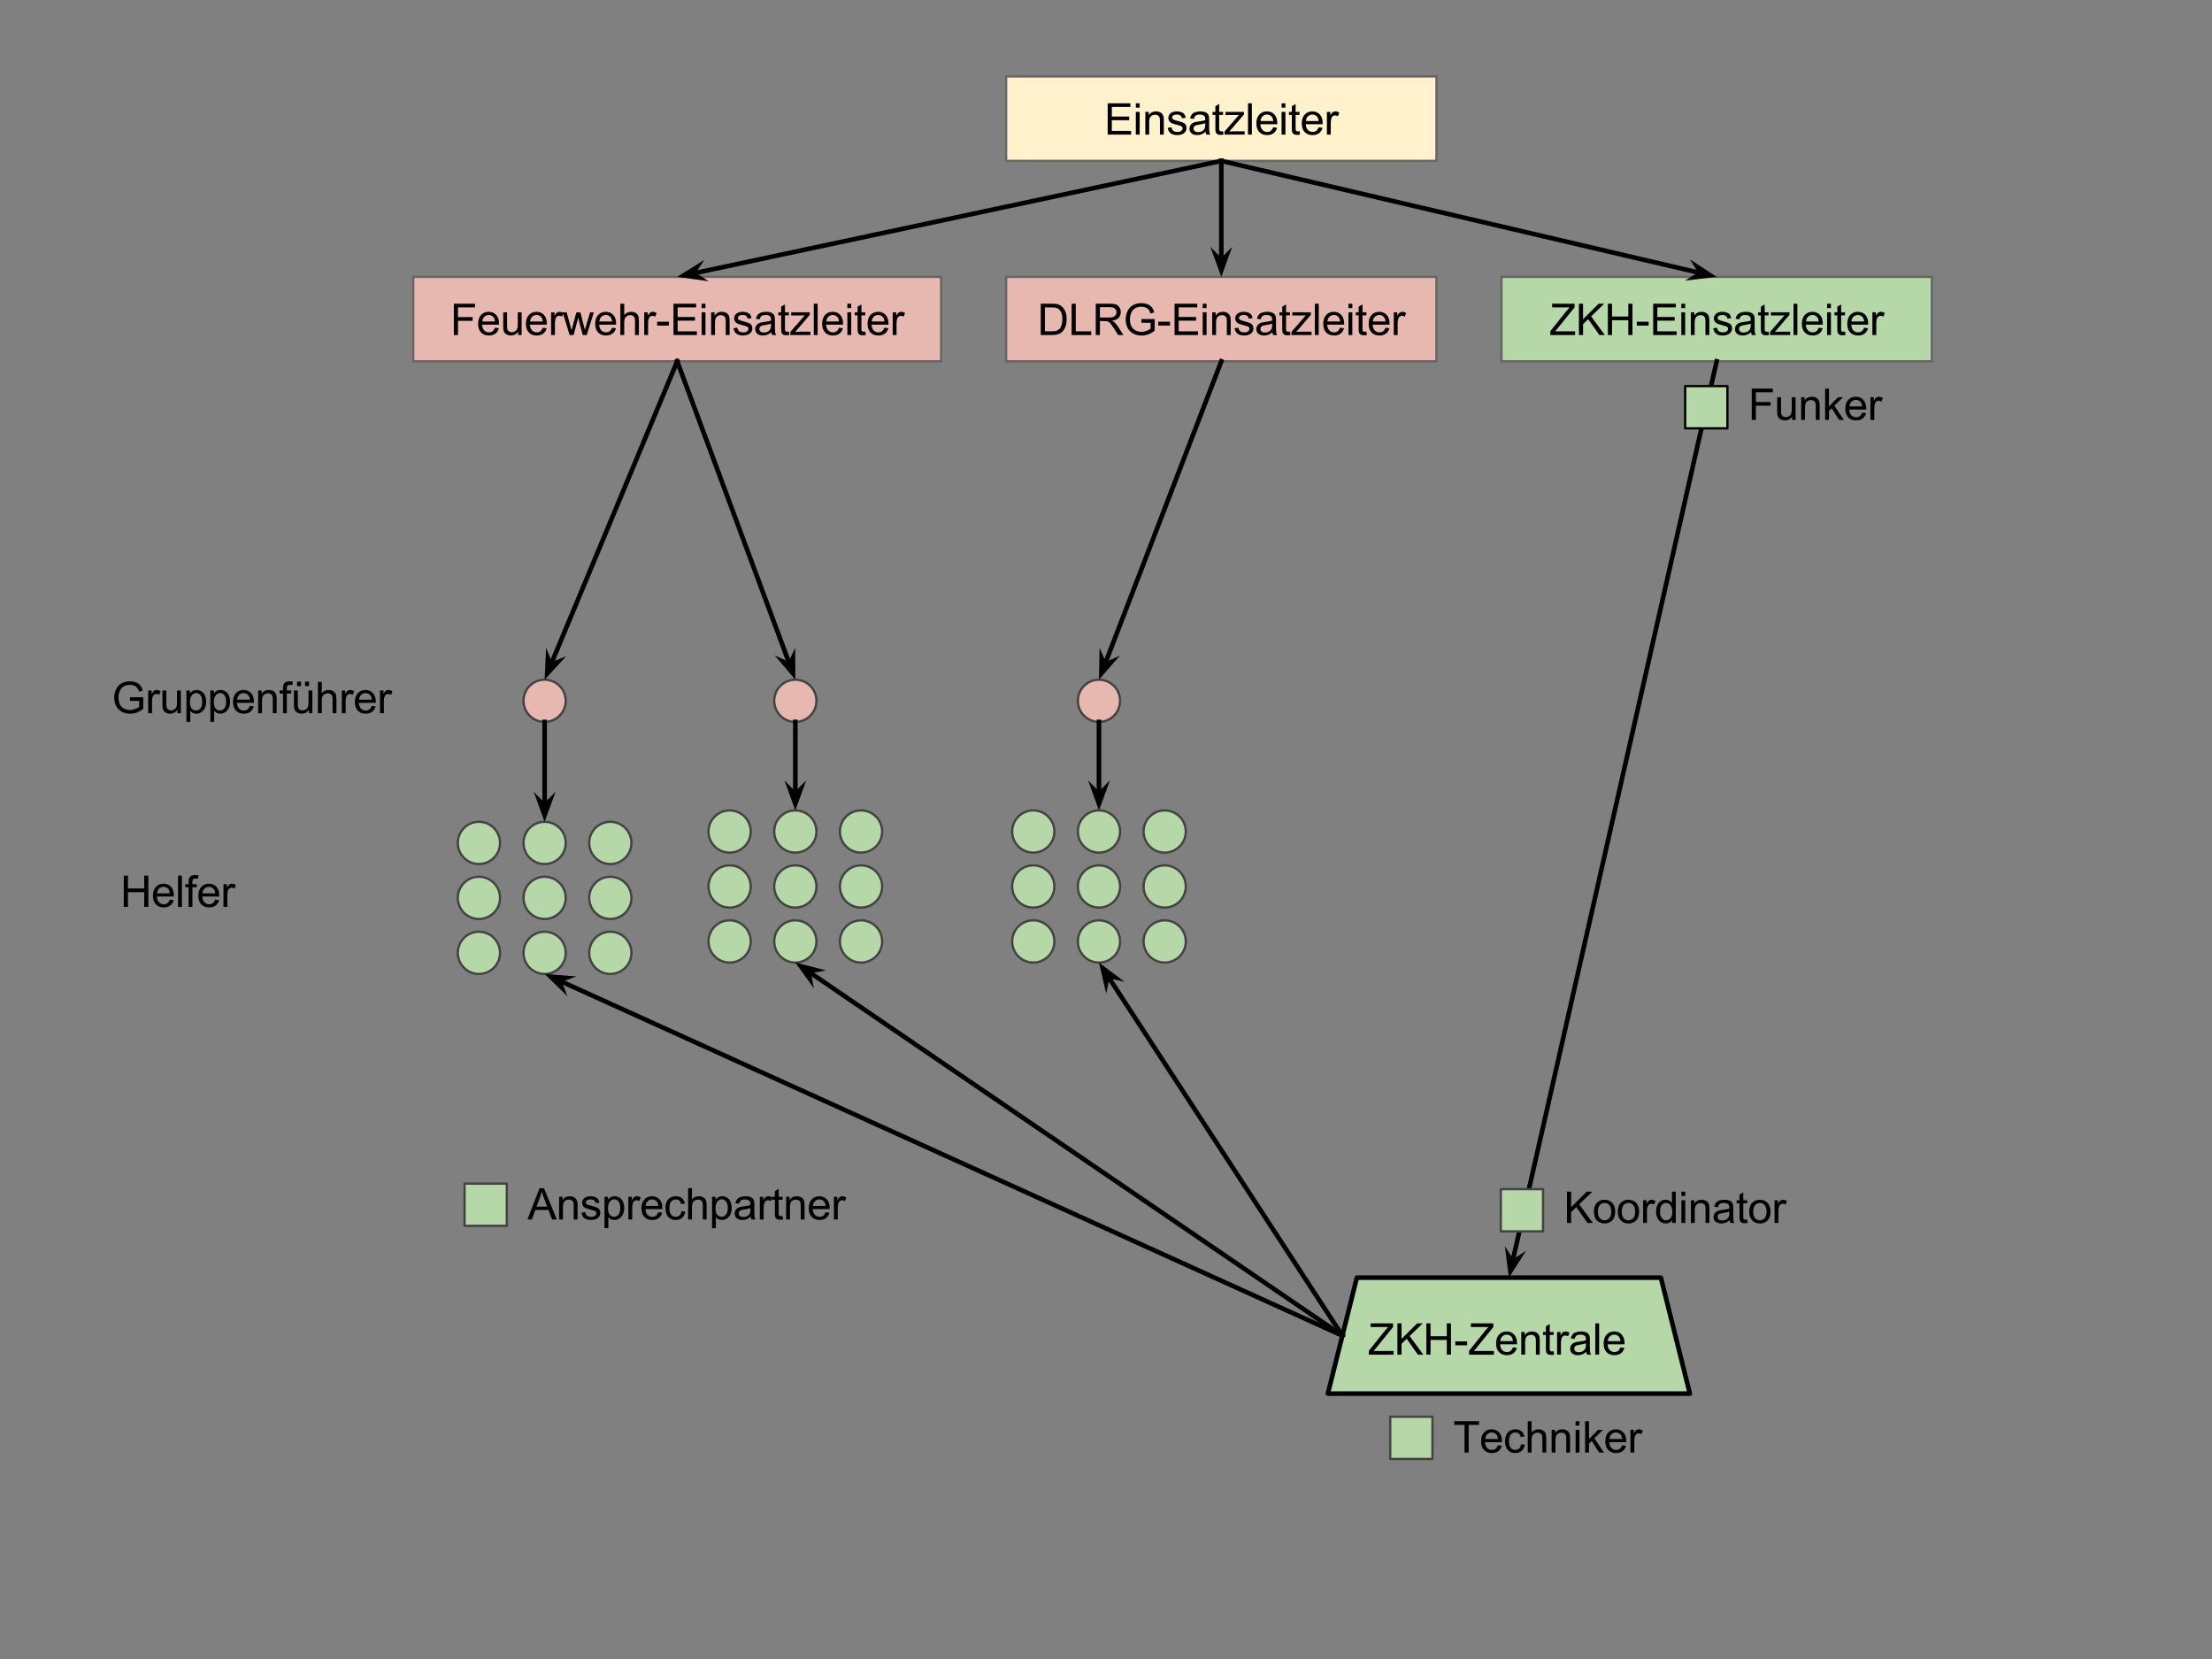 <?xml version="1.0" standalone="yes"?>

<svg version="1.1" viewBox="0.0 0.0 960.0 720.0" fill="none" stroke="none" stroke-linecap="square" stroke-miterlimit="10" xmlns="http://www.w3.org/2000/svg" xmlns:xlink="http://www.w3.org/1999/xlink"><rect x="0.0" y="0.0" width="960.0" height="720.0" fill="#808080" stroke="none"/><clipPath id="p.0"><path d="m0 0l960.0 0l0 720.0l-960.0 0l0 -720.0z" clip-rule="nonzero"></path></clipPath><g clip-path="url(#p.0)"><path fill="#000000" fill-opacity="0.0" d="m0 0l960.0 0l0 720.0l-960.0 0z" fill-rule="nonzero"></path><path fill="#fff2cc" d="m436.656 33.165l186.772 0l0 36.661l-186.772 0z" fill-rule="nonzero"></path><path stroke="#666666" stroke-width="1.0" stroke-linejoin="round" stroke-linecap="butt" d="m436.656 33.165l186.772 0l0 36.661l-186.772 0z" fill-rule="nonzero"></path><path fill="#000000" d="m480.734 58.416l0 -13.594l9.844 0l0 1.594l-8.047 0l0 4.172l7.531 0l0 1.594l-7.531 0l0 4.625l8.359 0l0 1.609l-10.156 0zm12.209 -11.688l0 -1.906l1.672 0l0 1.906l-1.672 0zm0 11.688l0 -9.859l1.672 0l0 9.859l-1.672 0zm4.129 0l0 -9.859l1.5 0l0 1.406q1.094 -1.625 3.141 -1.625q0.891 0 1.641 0.328q0.75 0.312 1.109 0.844q0.375 0.516 0.531 1.219q0.094 0.469 0.094 1.625l0 6.062l-1.672 0l0 -6.0q0 -1.016 -0.203 -1.516q-0.188 -0.516 -0.688 -0.812q-0.5 -0.297 -1.172 -0.297q-1.062 0 -1.844 0.672q-0.766 0.672 -0.766 2.578l0 5.375l-1.672 0zm9.704 -2.938l1.656 -0.266q0.141 1.0 0.766 1.531q0.641 0.516 1.781 0.516q1.156 0 1.703 -0.469q0.562 -0.469 0.562 -1.094q0 -0.562 -0.484 -0.891q-0.344 -0.219 -1.703 -0.562q-1.844 -0.469 -2.562 -0.797q-0.703 -0.344 -1.078 -0.938q-0.359 -0.609 -0.359 -1.328q0 -0.656 0.297 -1.219q0.312 -0.562 0.828 -0.938q0.391 -0.281 1.062 -0.484q0.672 -0.203 1.438 -0.203q1.172 0 2.047 0.344q0.875 0.328 1.281 0.906q0.422 0.562 0.578 1.516l-1.625 0.219q-0.109 -0.75 -0.656 -1.172q-0.531 -0.438 -1.5 -0.438q-1.156 0 -1.641 0.391q-0.484 0.375 -0.484 0.875q0 0.328 0.203 0.594q0.203 0.266 0.641 0.438q0.25 0.094 1.469 0.438q1.766 0.469 2.469 0.766q0.703 0.297 1.094 0.875q0.406 0.578 0.406 1.438q0 0.828 -0.484 1.578q-0.484 0.734 -1.406 1.141q-0.922 0.391 -2.078 0.391q-1.922 0 -2.938 -0.797q-1.0 -0.797 -1.281 -2.359zm16.438 1.719q-0.938 0.797 -1.797 1.125q-0.859 0.312 -1.844 0.312q-1.609 0 -2.484 -0.781q-0.875 -0.797 -0.875 -2.031q0 -0.734 0.328 -1.328q0.328 -0.594 0.859 -0.953q0.531 -0.359 1.203 -0.547q0.5 -0.141 1.484 -0.25q2.031 -0.25 2.984 -0.578q0 -0.344 0 -0.438q0 -1.016 -0.469 -1.438q-0.641 -0.562 -1.906 -0.562q-1.172 0 -1.734 0.406q-0.562 0.406 -0.828 1.469l-1.641 -0.234q0.234 -1.047 0.734 -1.688q0.516 -0.641 1.469 -0.984q0.969 -0.359 2.25 -0.359q1.266 0 2.047 0.297q0.781 0.297 1.156 0.75q0.375 0.453 0.516 1.141q0.094 0.422 0.094 1.531l0 2.234q0 2.328 0.094 2.953q0.109 0.609 0.438 1.172l-1.75 0q-0.266 -0.516 -0.328 -1.219zm-0.141 -3.719q-0.906 0.359 -2.734 0.625q-1.031 0.141 -1.453 0.328q-0.422 0.188 -0.656 0.547q-0.234 0.359 -0.234 0.797q0 0.672 0.5 1.125q0.516 0.438 1.484 0.438q0.969 0 1.719 -0.422q0.75 -0.438 1.109 -1.156q0.266 -0.578 0.266 -1.672l0 -0.609zm7.735 3.438l0.234 1.484q-0.703 0.141 -1.266 0.141q-0.906 0 -1.406 -0.281q-0.5 -0.297 -0.703 -0.75q-0.203 -0.469 -0.203 -1.984l0 -5.656l-1.234 0l0 -1.312l1.234 0l0 -2.438l1.656 -1.0l0 3.438l1.688 0l0 1.312l-1.688 0l0 5.75q0 0.719 0.078 0.922q0.094 0.203 0.297 0.328q0.203 0.125 0.578 0.125q0.266 0 0.734 -0.078zm0.652 1.5l0 -1.359l6.266 -7.188q-1.062 0.047 -1.875 0.047l-4.016 0l0 -1.359l8.047 0l0 1.109l-5.344 6.25l-1.016 1.141q1.109 -0.078 2.094 -0.078l4.562 0l0 1.438l-8.719 0zm10.172 0l0 -13.594l1.672 0l0 13.594l-1.672 0zm10.926 -3.172l1.719 0.219q-0.406 1.5 -1.516 2.344q-1.094 0.828 -2.812 0.828q-2.156 0 -3.422 -1.328q-1.266 -1.328 -1.266 -3.734q0 -2.484 1.266 -3.859q1.281 -1.375 3.328 -1.375q1.984 0 3.234 1.344q1.25 1.344 1.25 3.797q0 0.141 -0.016 0.438l-7.344 0q0.094 1.625 0.922 2.484q0.828 0.859 2.062 0.859q0.906 0 1.547 -0.469q0.656 -0.484 1.047 -1.547zm-5.484 -2.703l5.5 0q-0.109 -1.234 -0.625 -1.859q-0.797 -0.969 -2.078 -0.969q-1.141 0 -1.938 0.781q-0.781 0.766 -0.859 2.047zm9.126 -5.812l0 -1.906l1.672 0l0 1.906l-1.672 0zm0 11.688l0 -9.859l1.672 0l0 9.859l-1.672 0zm7.785 -1.5l0.234 1.484q-0.703 0.141 -1.266 0.141q-0.906 0 -1.406 -0.281q-0.5 -0.297 -0.703 -0.75q-0.203 -0.469 -0.203 -1.984l0 -5.656l-1.234 0l0 -1.312l1.234 0l0 -2.438l1.656 -1.0l0 3.438l1.688 0l0 1.312l-1.688 0l0 5.75q0 0.719 0.078 0.922q0.094 0.203 0.297 0.328q0.203 0.125 0.578 0.125q0.266 0 0.734 -0.078zm8.277 -1.672l1.719 0.219q-0.406 1.5 -1.516 2.344q-1.094 0.828 -2.812 0.828q-2.156 0 -3.422 -1.328q-1.266 -1.328 -1.266 -3.734q0 -2.484 1.266 -3.859q1.281 -1.375 3.328 -1.375q1.984 0 3.234 1.344q1.25 1.344 1.25 3.797q0 0.141 -0.016 0.438l-7.344 0q0.094 1.625 0.922 2.484q0.828 0.859 2.062 0.859q0.906 0 1.547 -0.469q0.656 -0.484 1.047 -1.547zm-5.484 -2.703l5.5 0q-0.109 -1.234 -0.625 -1.859q-0.797 -0.969 -2.078 -0.969q-1.141 0 -1.938 0.781q-0.781 0.766 -0.859 2.047zm9.094 5.875l0 -9.859l1.5 0l0 1.5q0.578 -1.047 1.062 -1.375q0.484 -0.344 1.078 -0.344q0.844 0 1.719 0.547l-0.578 1.547q-0.609 -0.359 -1.234 -0.359q-0.547 0 -0.984 0.328q-0.422 0.328 -0.609 0.906q-0.281 0.891 -0.281 1.953l0 5.156l-1.672 0z" fill-rule="nonzero"></path><path fill="#e6b8af" d="m179.354 120.147l229.102 0l0 36.661l-229.102 0z" fill-rule="nonzero"></path><path stroke="#666666" stroke-width="1.0" stroke-linejoin="round" stroke-linecap="butt" d="m179.354 120.147l229.102 0l0 36.661l-229.102 0z" fill-rule="nonzero"></path><path fill="#000000" d="m196.967 145.398l0 -13.594l9.172 0l0 1.594l-7.375 0l0 4.219l6.375 0l0 1.609l-6.375 0l0 6.172l-1.797 0zm17.833 -3.172l1.719 0.219q-0.406 1.5 -1.516 2.344q-1.094 0.828 -2.812 0.828q-2.156 0 -3.422 -1.328q-1.266 -1.328 -1.266 -3.734q0 -2.484 1.266 -3.859q1.281 -1.375 3.328 -1.375q1.984 0 3.234 1.344q1.25 1.344 1.25 3.797q0 0.141 -0.016 0.438l-7.344 0q0.094 1.625 0.922 2.484q0.828 0.859 2.062 0.859q0.906 0 1.547 -0.469q0.656 -0.484 1.047 -1.547zm-5.484 -2.703l5.5 0q-0.109 -1.234 -0.625 -1.859q-0.797 -0.969 -2.078 -0.969q-1.141 0 -1.938 0.781q-0.781 0.766 -0.859 2.047zm15.563 5.875l0 -1.453q-1.141 1.672 -3.125 1.672q-0.859 0 -1.625 -0.328q-0.75 -0.344 -1.125 -0.844q-0.359 -0.5 -0.516 -1.234q-0.094 -0.5 -0.094 -1.562l0 -6.109l1.672 0l0 5.469q0 1.312 0.094 1.766q0.156 0.656 0.672 1.031q0.516 0.375 1.266 0.375q0.75 0 1.406 -0.375q0.656 -0.391 0.922 -1.047q0.281 -0.672 0.281 -1.938l0 -5.281l1.672 0l0 9.859l-1.5 0zm10.673 -3.172l1.719 0.219q-0.406 1.5 -1.516 2.344q-1.094 0.828 -2.812 0.828q-2.156 0 -3.422 -1.328q-1.266 -1.328 -1.266 -3.734q0 -2.484 1.266 -3.859q1.281 -1.375 3.328 -1.375q1.984 0 3.234 1.344q1.25 1.344 1.25 3.797q0 0.141 -0.016 0.438l-7.344 0q0.094 1.625 0.922 2.484q0.828 0.859 2.062 0.859q0.906 0 1.547 -0.469q0.656 -0.484 1.047 -1.547zm-5.484 -2.703l5.5 0q-0.109 -1.234 -0.625 -1.859q-0.797 -0.969 -2.078 -0.969q-1.141 0 -1.938 0.781q-0.781 0.766 -0.859 2.047zm9.094 5.875l0 -9.859l1.5 0l0 1.5q0.578 -1.047 1.062 -1.375q0.484 -0.344 1.078 -0.344q0.844 0 1.719 0.547l-0.578 1.547q-0.609 -0.359 -1.234 -0.359q-0.547 0 -0.984 0.328q-0.422 0.328 -0.609 0.906q-0.281 0.891 -0.281 1.953l0 5.156l-1.672 0zm8.056 0l-3.016 -9.859l1.719 0l1.562 5.688l0.594 2.125q0.031 -0.156 0.5 -2.031l1.578 -5.781l1.719 0l1.469 5.719l0.484 1.891l0.578 -1.906l1.688 -5.703l1.625 0l-3.078 9.859l-1.734 0l-1.578 -5.906l-0.375 -1.672l-2.0 7.578l-1.734 0zm18.395 -3.172l1.719 0.219q-0.406 1.5 -1.516 2.344q-1.094 0.828 -2.812 0.828q-2.156 0 -3.422 -1.328q-1.266 -1.328 -1.266 -3.734q0 -2.484 1.266 -3.859q1.281 -1.375 3.328 -1.375q1.984 0 3.234 1.344q1.25 1.344 1.25 3.797q0 0.141 -0.016 0.438l-7.344 0q0.094 1.625 0.922 2.484q0.828 0.859 2.062 0.859q0.906 0 1.547 -0.469q0.656 -0.484 1.047 -1.547zm-5.484 -2.703l5.5 0q-0.109 -1.234 -0.625 -1.859q-0.797 -0.969 -2.078 -0.969q-1.141 0 -1.938 0.781q-0.781 0.766 -0.859 2.047zm9.11 5.875l0 -13.594l1.672 0l0 4.875q1.172 -1.359 2.953 -1.359q1.094 0 1.891 0.438q0.812 0.422 1.156 1.188q0.359 0.766 0.359 2.203l0 6.25l-1.672 0l0 -6.25q0 -1.25 -0.547 -1.812q-0.547 -0.578 -1.531 -0.578q-0.75 0 -1.406 0.391q-0.641 0.375 -0.922 1.047q-0.281 0.656 -0.281 1.812l0 5.391l-1.672 0zm10.36 0l0 -9.859l1.5 0l0 1.5q0.578 -1.047 1.062 -1.375q0.484 -0.344 1.078 -0.344q0.844 0 1.719 0.547l-0.578 1.547q-0.609 -0.359 -1.234 -0.359q-0.547 0 -0.984 0.328q-0.422 0.328 -0.609 0.906q-0.281 0.891 -0.281 1.953l0 5.156l-1.672 0zm5.588 -4.078l0 -1.688l5.125 0l0 1.688l-5.125 0zm7.103 4.078l0 -13.594l9.844 0l0 1.594l-8.047 0l0 4.172l7.531 0l0 1.594l-7.531 0l0 4.625l8.359 0l0 1.609l-10.156 0zm12.209 -11.688l0 -1.906l1.672 0l0 1.906l-1.672 0zm0 11.688l0 -9.859l1.672 0l0 9.859l-1.672 0zm4.129 0l0 -9.859l1.5 0l0 1.406q1.094 -1.625 3.141 -1.625q0.891 0 1.641 0.328q0.75 0.312 1.109 0.844q0.375 0.516 0.531 1.219q0.094 0.469 0.094 1.625l0 6.062l-1.672 0l0 -6.0q0 -1.016 -0.203 -1.516q-0.188 -0.516 -0.688 -0.812q-0.5 -0.297 -1.172 -0.297q-1.062 0 -1.844 0.672q-0.766 0.672 -0.766 2.578l0 5.375l-1.672 0zm9.704 -2.938l1.656 -0.266q0.141 1.0 0.766 1.531q0.641 0.516 1.781 0.516q1.156 0 1.703 -0.469q0.562 -0.469 0.562 -1.094q0 -0.562 -0.484 -0.891q-0.344 -0.219 -1.703 -0.562q-1.844 -0.469 -2.562 -0.797q-0.703 -0.344 -1.078 -0.938q-0.359 -0.609 -0.359 -1.328q0 -0.656 0.297 -1.219q0.312 -0.562 0.828 -0.938q0.391 -0.281 1.062 -0.484q0.672 -0.203 1.438 -0.203q1.172 0 2.047 0.344q0.875 0.328 1.281 0.906q0.422 0.562 0.578 1.516l-1.625 0.219q-0.109 -0.75 -0.656 -1.172q-0.531 -0.438 -1.5 -0.438q-1.156 0 -1.641 0.391q-0.484 0.375 -0.484 0.875q0 0.328 0.203 0.594q0.203 0.266 0.641 0.438q0.25 0.094 1.469 0.438q1.766 0.469 2.469 0.766q0.703 0.297 1.094 0.875q0.406 0.578 0.406 1.438q0 0.828 -0.484 1.578q-0.484 0.734 -1.406 1.141q-0.922 0.391 -2.078 0.391q-1.922 0 -2.938 -0.797q-1.0 -0.797 -1.281 -2.359zm16.438 1.719q-0.938 0.797 -1.797 1.125q-0.859 0.312 -1.844 0.312q-1.609 0 -2.484 -0.781q-0.875 -0.797 -0.875 -2.031q0 -0.734 0.328 -1.328q0.328 -0.594 0.859 -0.953q0.531 -0.359 1.203 -0.547q0.5 -0.141 1.484 -0.25q2.031 -0.25 2.984 -0.578q0 -0.344 0 -0.438q0 -1.016 -0.469 -1.438q-0.641 -0.562 -1.906 -0.562q-1.172 0 -1.734 0.406q-0.562 0.406 -0.828 1.469l-1.641 -0.234q0.234 -1.047 0.734 -1.688q0.516 -0.641 1.469 -0.984q0.969 -0.359 2.25 -0.359q1.266 0 2.047 0.297q0.781 0.297 1.156 0.75q0.375 0.453 0.516 1.141q0.094 0.422 0.094 1.531l0 2.234q0 2.328 0.094 2.953q0.109 0.609 0.438 1.172l-1.75 0q-0.266 -0.516 -0.328 -1.219zm-0.141 -3.719q-0.906 0.359 -2.734 0.625q-1.031 0.141 -1.453 0.328q-0.422 0.188 -0.656 0.547q-0.234 0.359 -0.234 0.797q0 0.672 0.5 1.125q0.516 0.438 1.484 0.438q0.969 0 1.719 -0.422q0.75 -0.438 1.109 -1.156q0.266 -0.578 0.266 -1.672l0 -0.609zm7.735 3.438l0.234 1.484q-0.703 0.141 -1.266 0.141q-0.906 0 -1.406 -0.281q-0.5 -0.297 -0.703 -0.75q-0.203 -0.469 -0.203 -1.984l0 -5.656l-1.234 0l0 -1.312l1.234 0l0 -2.438l1.656 -1.0l0 3.438l1.688 0l0 1.312l-1.688 0l0 5.75q0 0.719 0.078 0.922q0.094 0.203 0.297 0.328q0.203 0.125 0.578 0.125q0.266 0 0.734 -0.078zm0.652 1.5l0 -1.359l6.266 -7.188q-1.062 0.047 -1.875 0.047l-4.016 0l0 -1.359l8.047 0l0 1.109l-5.344 6.25l-1.016 1.141q1.109 -0.078 2.094 -0.078l4.562 0l0 1.438l-8.719 0zm10.172 0l0 -13.594l1.672 0l0 13.594l-1.672 0zm10.926 -3.172l1.719 0.219q-0.406 1.5 -1.516 2.344q-1.094 0.828 -2.812 0.828q-2.156 0 -3.422 -1.328q-1.266 -1.328 -1.266 -3.734q0 -2.484 1.266 -3.859q1.281 -1.375 3.328 -1.375q1.984 0 3.234 1.344q1.25 1.344 1.25 3.797q0 0.141 -0.016 0.438l-7.344 0q0.094 1.625 0.922 2.484q0.828 0.859 2.062 0.859q0.906 0 1.547 -0.469q0.656 -0.484 1.047 -1.547zm-5.484 -2.703l5.5 0q-0.109 -1.234 -0.625 -1.859q-0.797 -0.969 -2.078 -0.969q-1.141 0 -1.938 0.781q-0.781 0.766 -0.859 2.047zm9.126 -5.812l0 -1.906l1.672 0l0 1.906l-1.672 0zm0 11.688l0 -9.859l1.672 0l0 9.859l-1.672 0zm7.785 -1.5l0.234 1.484q-0.703 0.141 -1.266 0.141q-0.906 0 -1.406 -0.281q-0.5 -0.297 -0.703 -0.75q-0.203 -0.469 -0.203 -1.984l0 -5.656l-1.234 0l0 -1.312l1.234 0l0 -2.438l1.656 -1.0l0 3.438l1.688 0l0 1.312l-1.688 0l0 5.75q0 0.719 0.078 0.922q0.094 0.203 0.297 0.328q0.203 0.125 0.578 0.125q0.266 0 0.734 -0.078zm8.277 -1.672l1.719 0.219q-0.406 1.5 -1.516 2.344q-1.094 0.828 -2.812 0.828q-2.156 0 -3.422 -1.328q-1.266 -1.328 -1.266 -3.734q0 -2.484 1.266 -3.859q1.281 -1.375 3.328 -1.375q1.984 0 3.234 1.344q1.25 1.344 1.25 3.797q0 0.141 -0.016 0.438l-7.344 0q0.094 1.625 0.922 2.484q0.828 0.859 2.062 0.859q0.906 0 1.547 -0.469q0.656 -0.484 1.047 -1.547zm-5.484 -2.703l5.5 0q-0.109 -1.234 -0.625 -1.859q-0.797 -0.969 -2.078 -0.969q-1.141 0 -1.938 0.781q-0.781 0.766 -0.859 2.047zm9.094 5.875l0 -9.859l1.5 0l0 1.5q0.578 -1.047 1.062 -1.375q0.484 -0.344 1.078 -0.344q0.844 0 1.719 0.547l-0.578 1.547q-0.609 -0.359 -1.234 -0.359q-0.547 0 -0.984 0.328q-0.422 0.328 -0.609 0.906q-0.281 0.891 -0.281 1.953l0 5.156l-1.672 0z" fill-rule="nonzero"></path><path fill="#e6b8af" d="m436.656 120.147l186.772 0l0 36.661l-186.772 0z" fill-rule="nonzero"></path><path stroke="#666666" stroke-width="1.0" stroke-linejoin="round" stroke-linecap="butt" d="m436.656 120.147l186.772 0l0 36.661l-186.772 0z" fill-rule="nonzero"></path><path fill="#000000" d="m451.68 145.398l0 -13.594l4.688 0q1.578 0 2.422 0.188q1.156 0.266 1.984 0.969q1.078 0.922 1.609 2.344q0.531 1.406 0.531 3.219q0 1.547 -0.359 2.75q-0.359 1.188 -0.922 1.984q-0.562 0.781 -1.234 1.234q-0.672 0.438 -1.625 0.672q-0.953 0.234 -2.188 0.234l-4.906 0zm1.797 -1.609l2.906 0q1.344 0 2.109 -0.25q0.766 -0.25 1.219 -0.703q0.641 -0.641 1.0 -1.719q0.359 -1.078 0.359 -2.625q0 -2.125 -0.703 -3.266q-0.703 -1.156 -1.703 -1.547q-0.719 -0.281 -2.328 -0.281l-2.859 0l0 10.391zm11.598 1.609l0 -13.594l1.797 0l0 11.984l6.703 0l0 1.609l-8.5 0zm10.485 0l0 -13.594l6.031 0q1.812 0 2.75 0.359q0.953 0.359 1.516 1.297q0.562 0.922 0.562 2.047q0 1.453 -0.938 2.453q-0.922 0.984 -2.891 1.25q0.719 0.344 1.094 0.672q0.781 0.734 1.484 1.812l2.375 3.703l-2.266 0l-1.797 -2.828q-0.797 -1.219 -1.312 -1.875q-0.5 -0.656 -0.906 -0.906q-0.406 -0.266 -0.812 -0.359q-0.312 -0.078 -1.016 -0.078l-2.078 0l0 6.047l-1.797 0zm1.797 -7.594l3.859 0q1.234 0 1.922 -0.25q0.703 -0.266 1.062 -0.828q0.375 -0.562 0.375 -1.219q0 -0.969 -0.703 -1.578q-0.703 -0.625 -2.219 -0.625l-4.297 0l0 4.5zm18.004 2.266l0 -1.609l5.766 0l0 5.047q-1.328 1.062 -2.75 1.594q-1.406 0.531 -2.891 0.531q-2.0 0 -3.641 -0.859q-1.625 -0.859 -2.469 -2.484q-0.828 -1.625 -0.828 -3.625q0 -1.984 0.828 -3.703q0.828 -1.719 2.391 -2.547q1.562 -0.844 3.594 -0.844q1.469 0 2.656 0.484q1.203 0.469 1.875 1.328q0.672 0.844 1.031 2.219l-1.625 0.438q-0.312 -1.031 -0.766 -1.625q-0.453 -0.594 -1.297 -0.953q-0.844 -0.359 -1.875 -0.359q-1.234 0 -2.141 0.375q-0.891 0.375 -1.453 1.0q-0.547 0.609 -0.844 1.344q-0.531 1.25 -0.531 2.734q0 1.812 0.625 3.047q0.641 1.219 1.828 1.812q1.203 0.594 2.547 0.594q1.172 0 2.281 -0.453q1.109 -0.453 1.688 -0.953l0 -2.531l-4.0 0zm7.293 1.25l0 -1.688l5.125 0l0 1.688l-5.125 0zm7.103 4.078l0 -13.594l9.844 0l0 1.594l-8.047 0l0 4.172l7.531 0l0 1.594l-7.531 0l0 4.625l8.359 0l0 1.609l-10.156 0zm12.209 -11.688l0 -1.906l1.672 0l0 1.906l-1.672 0zm0 11.688l0 -9.859l1.672 0l0 9.859l-1.672 0zm4.129 0l0 -9.859l1.5 0l0 1.406q1.094 -1.625 3.141 -1.625q0.891 0 1.641 0.328q0.75 0.312 1.109 0.844q0.375 0.516 0.531 1.219q0.094 0.469 0.094 1.625l0 6.062l-1.672 0l0 -6.0q0 -1.016 -0.203 -1.516q-0.188 -0.516 -0.688 -0.812q-0.5 -0.297 -1.172 -0.297q-1.062 0 -1.844 0.672q-0.766 0.672 -0.766 2.578l0 5.375l-1.672 0zm9.704 -2.938l1.656 -0.266q0.141 1.0 0.766 1.531q0.641 0.516 1.781 0.516q1.156 0 1.703 -0.469q0.562 -0.469 0.562 -1.094q0 -0.562 -0.484 -0.891q-0.344 -0.219 -1.703 -0.562q-1.844 -0.469 -2.562 -0.797q-0.703 -0.344 -1.078 -0.938q-0.359 -0.609 -0.359 -1.328q0 -0.656 0.297 -1.219q0.312 -0.562 0.828 -0.938q0.391 -0.281 1.062 -0.484q0.672 -0.203 1.438 -0.203q1.172 0 2.047 0.344q0.875 0.328 1.281 0.906q0.422 0.562 0.578 1.516l-1.625 0.219q-0.109 -0.75 -0.656 -1.172q-0.531 -0.438 -1.5 -0.438q-1.156 0 -1.641 0.391q-0.484 0.375 -0.484 0.875q0 0.328 0.203 0.594q0.203 0.266 0.641 0.438q0.25 0.094 1.469 0.438q1.766 0.469 2.469 0.766q0.703 0.297 1.094 0.875q0.406 0.578 0.406 1.438q0 0.828 -0.484 1.578q-0.484 0.734 -1.406 1.141q-0.922 0.391 -2.078 0.391q-1.922 0 -2.938 -0.797q-1.0 -0.797 -1.281 -2.359zm16.438 1.719q-0.938 0.797 -1.797 1.125q-0.859 0.312 -1.844 0.312q-1.609 0 -2.484 -0.781q-0.875 -0.797 -0.875 -2.031q0 -0.734 0.328 -1.328q0.328 -0.594 0.859 -0.953q0.531 -0.359 1.203 -0.547q0.5 -0.141 1.484 -0.25q2.031 -0.25 2.984 -0.578q0 -0.344 0 -0.438q0 -1.016 -0.469 -1.438q-0.641 -0.562 -1.906 -0.562q-1.172 0 -1.734 0.406q-0.562 0.406 -0.828 1.469l-1.641 -0.234q0.234 -1.047 0.734 -1.688q0.516 -0.641 1.469 -0.984q0.969 -0.359 2.25 -0.359q1.266 0 2.047 0.297q0.781 0.297 1.156 0.75q0.375 0.453 0.516 1.141q0.094 0.422 0.094 1.531l0 2.234q0 2.328 0.094 2.953q0.109 0.609 0.438 1.172l-1.75 0q-0.266 -0.516 -0.328 -1.219zm-0.141 -3.719q-0.906 0.359 -2.734 0.625q-1.031 0.141 -1.453 0.328q-0.422 0.188 -0.656 0.547q-0.234 0.359 -0.234 0.797q0 0.672 0.5 1.125q0.516 0.438 1.484 0.438q0.969 0 1.719 -0.422q0.75 -0.438 1.109 -1.156q0.266 -0.578 0.266 -1.672l0 -0.609zm7.735 3.438l0.234 1.484q-0.703 0.141 -1.266 0.141q-0.906 0 -1.406 -0.281q-0.5 -0.297 -0.703 -0.75q-0.203 -0.469 -0.203 -1.984l0 -5.656l-1.234 0l0 -1.312l1.234 0l0 -2.438l1.656 -1.0l0 3.438l1.688 0l0 1.312l-1.688 0l0 5.75q0 0.719 0.078 0.922q0.094 0.203 0.297 0.328q0.203 0.125 0.578 0.125q0.266 0 0.734 -0.078zm0.652 1.5l0 -1.359l6.266 -7.188q-1.062 0.047 -1.875 0.047l-4.016 0l0 -1.359l8.047 0l0 1.109l-5.344 6.25l-1.016 1.141q1.109 -0.078 2.094 -0.078l4.562 0l0 1.438l-8.719 0zm10.172 0l0 -13.594l1.672 0l0 13.594l-1.672 0zm10.926 -3.172l1.719 0.219q-0.406 1.5 -1.516 2.344q-1.094 0.828 -2.812 0.828q-2.156 0 -3.422 -1.328q-1.266 -1.328 -1.266 -3.734q0 -2.484 1.266 -3.859q1.281 -1.375 3.328 -1.375q1.984 0 3.234 1.344q1.25 1.344 1.25 3.797q0 0.141 -0.016 0.438l-7.344 0q0.094 1.625 0.922 2.484q0.828 0.859 2.062 0.859q0.906 0 1.547 -0.469q0.656 -0.484 1.047 -1.547zm-5.484 -2.703l5.5 0q-0.109 -1.234 -0.625 -1.859q-0.797 -0.969 -2.078 -0.969q-1.141 0 -1.938 0.781q-0.781 0.766 -0.859 2.047zm9.126 -5.812l0 -1.906l1.672 0l0 1.906l-1.672 0zm0 11.688l0 -9.859l1.672 0l0 9.859l-1.672 0zm7.785 -1.5l0.234 1.484q-0.703 0.141 -1.266 0.141q-0.906 0 -1.406 -0.281q-0.5 -0.297 -0.703 -0.75q-0.203 -0.469 -0.203 -1.984l0 -5.656l-1.234 0l0 -1.312l1.234 0l0 -2.438l1.656 -1.0l0 3.438l1.688 0l0 1.312l-1.688 0l0 5.75q0 0.719 0.078 0.922q0.094 0.203 0.297 0.328q0.203 0.125 0.578 0.125q0.266 0 0.734 -0.078zm8.277 -1.672l1.719 0.219q-0.406 1.5 -1.516 2.344q-1.094 0.828 -2.812 0.828q-2.156 0 -3.422 -1.328q-1.266 -1.328 -1.266 -3.734q0 -2.484 1.266 -3.859q1.281 -1.375 3.328 -1.375q1.984 0 3.234 1.344q1.25 1.344 1.25 3.797q0 0.141 -0.016 0.438l-7.344 0q0.094 1.625 0.922 2.484q0.828 0.859 2.062 0.859q0.906 0 1.547 -0.469q0.656 -0.484 1.047 -1.547zm-5.484 -2.703l5.5 0q-0.109 -1.234 -0.625 -1.859q-0.797 -0.969 -2.078 -0.969q-1.141 0 -1.938 0.781q-0.781 0.766 -0.859 2.047zm9.094 5.875l0 -9.859l1.5 0l0 1.5q0.578 -1.047 1.062 -1.375q0.484 -0.344 1.078 -0.344q0.844 0 1.719 0.547l-0.578 1.547q-0.609 -0.359 -1.234 -0.359q-0.547 0 -0.984 0.328q-0.422 0.328 -0.609 0.906q-0.281 0.891 -0.281 1.953l0 5.156l-1.672 0z" fill-rule="nonzero"></path><path fill="#b6d7a8" d="m651.638 120.147l186.772 0l0 36.661l-186.772 0z" fill-rule="nonzero"></path><path stroke="#666666" stroke-width="1.0" stroke-linejoin="round" stroke-linecap="butt" d="m651.638 120.147l186.772 0l0 36.661l-186.772 0z" fill-rule="nonzero"></path><path fill="#000000" d="m672.828 145.398l0 -1.672l6.969 -8.703q0.75 -0.938 1.422 -1.625l-7.594 0l0 -1.594l9.734 0l0 1.594l-7.625 9.438l-0.828 0.953l8.688 0l0 1.609l-10.766 0zm12.412 0l0 -13.594l1.797 0l0 6.734l6.766 -6.734l2.438 0l-5.703 5.5l5.953 8.094l-2.375 0l-4.844 -6.891l-2.234 2.172l0 4.719l-1.797 0zm12.569 0l0 -13.594l1.812 0l0 5.578l7.062 0l0 -5.578l1.797 0l0 13.594l-1.797 0l0 -6.406l-7.062 0l0 6.406l-1.812 0zm12.567 -4.078l0 -1.688l5.125 0l0 1.688l-5.125 0zm7.103 4.078l0 -13.594l9.844 0l0 1.594l-8.047 0l0 4.172l7.531 0l0 1.594l-7.531 0l0 4.625l8.359 0l0 1.609l-10.156 0zm12.209 -11.688l0 -1.906l1.672 0l0 1.906l-1.672 0zm0 11.688l0 -9.859l1.672 0l0 9.859l-1.672 0zm4.129 0l0 -9.859l1.5 0l0 1.406q1.094 -1.625 3.141 -1.625q0.891 0 1.641 0.328q0.75 0.312 1.109 0.844q0.375 0.516 0.531 1.219q0.094 0.469 0.094 1.625l0 6.062l-1.672 0l0 -6.0q0 -1.016 -0.203 -1.516q-0.188 -0.516 -0.688 -0.812q-0.5 -0.297 -1.172 -0.297q-1.062 0 -1.844 0.672q-0.766 0.672 -0.766 2.578l0 5.375l-1.672 0zm9.704 -2.938l1.656 -0.266q0.141 1.0 0.766 1.531q0.641 0.516 1.781 0.516q1.156 0 1.703 -0.469q0.562 -0.469 0.562 -1.094q0 -0.562 -0.484 -0.891q-0.344 -0.219 -1.703 -0.562q-1.844 -0.469 -2.562 -0.797q-0.703 -0.344 -1.078 -0.938q-0.359 -0.609 -0.359 -1.328q0 -0.656 0.297 -1.219q0.312 -0.562 0.828 -0.938q0.391 -0.281 1.062 -0.484q0.672 -0.203 1.438 -0.203q1.172 0 2.047 0.344q0.875 0.328 1.281 0.906q0.422 0.562 0.578 1.516l-1.625 0.219q-0.109 -0.75 -0.656 -1.172q-0.531 -0.438 -1.5 -0.438q-1.156 0 -1.641 0.391q-0.484 0.375 -0.484 0.875q0 0.328 0.203 0.594q0.203 0.266 0.641 0.438q0.25 0.094 1.469 0.438q1.766 0.469 2.469 0.766q0.703 0.297 1.094 0.875q0.406 0.578 0.406 1.438q0 0.828 -0.484 1.578q-0.484 0.734 -1.406 1.141q-0.922 0.391 -2.078 0.391q-1.922 0 -2.938 -0.797q-1.0 -0.797 -1.281 -2.359zm16.438 1.719q-0.938 0.797 -1.797 1.125q-0.859 0.312 -1.844 0.312q-1.609 0 -2.484 -0.781q-0.875 -0.797 -0.875 -2.031q0 -0.734 0.328 -1.328q0.328 -0.594 0.859 -0.953q0.531 -0.359 1.203 -0.547q0.5 -0.141 1.484 -0.25q2.031 -0.25 2.984 -0.578q0 -0.344 0 -0.438q0 -1.016 -0.469 -1.438q-0.641 -0.562 -1.906 -0.562q-1.172 0 -1.734 0.406q-0.562 0.406 -0.828 1.469l-1.641 -0.234q0.234 -1.047 0.734 -1.688q0.516 -0.641 1.469 -0.984q0.969 -0.359 2.25 -0.359q1.266 0 2.047 0.297q0.781 0.297 1.156 0.75q0.375 0.453 0.516 1.141q0.094 0.422 0.094 1.531l0 2.234q0 2.328 0.094 2.953q0.109 0.609 0.438 1.172l-1.75 0q-0.266 -0.516 -0.328 -1.219zm-0.141 -3.719q-0.906 0.359 -2.734 0.625q-1.031 0.141 -1.453 0.328q-0.422 0.188 -0.656 0.547q-0.234 0.359 -0.234 0.797q0 0.672 0.5 1.125q0.516 0.438 1.484 0.438q0.969 0 1.719 -0.422q0.75 -0.438 1.109 -1.156q0.266 -0.578 0.266 -1.672l0 -0.609zm7.735 3.438l0.234 1.484q-0.703 0.141 -1.266 0.141q-0.906 0 -1.406 -0.281q-0.5 -0.297 -0.703 -0.75q-0.203 -0.469 -0.203 -1.984l0 -5.656l-1.234 0l0 -1.312l1.234 0l0 -2.438l1.656 -1.0l0 3.438l1.688 0l0 1.312l-1.688 0l0 5.75q0 0.719 0.078 0.922q0.094 0.203 0.297 0.328q0.203 0.125 0.578 0.125q0.266 0 0.734 -0.078zm0.652 1.5l0 -1.359l6.266 -7.188q-1.062 0.047 -1.875 0.047l-4.016 0l0 -1.359l8.047 0l0 1.109l-5.344 6.25l-1.016 1.141q1.109 -0.078 2.094 -0.078l4.562 0l0 1.438l-8.719 0zm10.172 0l0 -13.594l1.672 0l0 13.594l-1.672 0zm10.926 -3.172l1.719 0.219q-0.406 1.5 -1.516 2.344q-1.094 0.828 -2.812 0.828q-2.156 0 -3.422 -1.328q-1.266 -1.328 -1.266 -3.734q0 -2.484 1.266 -3.859q1.281 -1.375 3.328 -1.375q1.984 0 3.234 1.344q1.25 1.344 1.25 3.797q0 0.141 -0.016 0.438l-7.344 0q0.094 1.625 0.922 2.484q0.828 0.859 2.062 0.859q0.906 0 1.547 -0.469q0.656 -0.484 1.047 -1.547zm-5.484 -2.703l5.5 0q-0.109 -1.234 -0.625 -1.859q-0.797 -0.969 -2.078 -0.969q-1.141 0 -1.938 0.781q-0.781 0.766 -0.859 2.047zm9.126 -5.812l0 -1.906l1.672 0l0 1.906l-1.672 0zm0 11.688l0 -9.859l1.672 0l0 9.859l-1.672 0zm7.785 -1.5l0.234 1.484q-0.703 0.141 -1.266 0.141q-0.906 0 -1.406 -0.281q-0.5 -0.297 -0.703 -0.75q-0.203 -0.469 -0.203 -1.984l0 -5.656l-1.234 0l0 -1.312l1.234 0l0 -2.438l1.656 -1.0l0 3.438l1.688 0l0 1.312l-1.688 0l0 5.75q0 0.719 0.078 0.922q0.094 0.203 0.297 0.328q0.203 0.125 0.578 0.125q0.266 0 0.734 -0.078zm8.277 -1.672l1.719 0.219q-0.406 1.5 -1.516 2.344q-1.094 0.828 -2.812 0.828q-2.156 0 -3.422 -1.328q-1.266 -1.328 -1.266 -3.734q0 -2.484 1.266 -3.859q1.281 -1.375 3.328 -1.375q1.984 0 3.234 1.344q1.25 1.344 1.25 3.797q0 0.141 -0.016 0.438l-7.344 0q0.094 1.625 0.922 2.484q0.828 0.859 2.062 0.859q0.906 0 1.547 -0.469q0.656 -0.484 1.047 -1.547zm-5.484 -2.703l5.5 0q-0.109 -1.234 -0.625 -1.859q-0.797 -0.969 -2.078 -0.969q-1.141 0 -1.938 0.781q-0.781 0.766 -0.859 2.047zm9.094 5.875l0 -9.859l1.5 0l0 1.5q0.578 -1.047 1.062 -1.375q0.484 -0.344 1.078 -0.344q0.844 0 1.719 0.547l-0.578 1.547q-0.609 -0.359 -1.234 -0.359q-0.547 0 -0.984 0.328q-0.422 0.328 -0.609 0.906q-0.281 0.891 -0.281 1.953l0 5.156l-1.672 0z" fill-rule="nonzero"></path><path fill="#000000" fill-opacity="0.0" d="m530.042 69.827l-236.136 50.32" fill-rule="nonzero"></path><path stroke="#000000" stroke-width="2.0" stroke-linejoin="round" stroke-linecap="butt" d="m530.042 69.827l-229.433 48.892" fill-rule="evenodd"></path><path fill="#000000" stroke="#000000" stroke-width="2.0" stroke-linecap="butt" d="m300.609 118.718l1.731 -2.669l-5.575 3.488l6.513 0.912z" fill-rule="evenodd"></path><path fill="#000000" fill-opacity="0.0" d="m530.042 69.827l0 50.32" fill-rule="nonzero"></path><path stroke="#000000" stroke-width="2.0" stroke-linejoin="round" stroke-linecap="butt" d="m530.042 69.827l0 43.466" fill-rule="evenodd"></path><path fill="#000000" stroke="#000000" stroke-width="2.0" stroke-linecap="butt" d="m530.042 113.293l-2.249 -2.249l2.249 6.18l2.249 -6.18z" fill-rule="evenodd"></path><path fill="#000000" fill-opacity="0.0" d="m530.042 69.827l214.982 50.32" fill-rule="nonzero"></path><path stroke="#000000" stroke-width="2.0" stroke-linejoin="round" stroke-linecap="butt" d="m530.042 69.827l208.308 48.758" fill-rule="evenodd"></path><path fill="#000000" stroke="#000000" stroke-width="2.0" stroke-linecap="butt" d="m738.35 118.585l-2.703 1.677l6.529 -0.782l-5.504 -3.598z" fill-rule="evenodd"></path><path fill="#e6b8af" d="m227.199 304.147l0 0c0 -5.062 4.103 -9.165 9.165 -9.165l0 0c2.431 0 4.762 0.966 6.481 2.684c1.719 1.719 2.684 4.05 2.684 6.481l0 0c0 5.062 -4.103 9.165 -9.165 9.165l0 0c-5.062 0 -9.165 -4.103 -9.165 -9.165z" fill-rule="nonzero"></path><path stroke="#434343" stroke-width="1.0" stroke-linejoin="round" stroke-linecap="butt" d="m227.199 304.147l0 0c0 -5.062 4.103 -9.165 9.165 -9.165l0 0c2.431 0 4.762 0.966 6.481 2.684c1.719 1.719 2.684 4.05 2.684 6.481l0 0c0 5.062 -4.103 9.165 -9.165 9.165l0 0c-5.062 0 -9.165 -4.103 -9.165 -9.165z" fill-rule="nonzero"></path><path fill="#e6b8af" d="m336.005 304.147l0 0c0 -5.062 4.103 -9.165 9.165 -9.165l0 0c2.431 0 4.762 0.966 6.481 2.684c1.719 1.719 2.684 4.05 2.684 6.481l0 0c0 5.062 -4.103 9.165 -9.165 9.165l0 0c-5.062 0 -9.165 -4.103 -9.165 -9.165z" fill-rule="nonzero"></path><path stroke="#434343" stroke-width="1.0" stroke-linejoin="round" stroke-linecap="butt" d="m336.005 304.147l0 0c0 -5.062 4.103 -9.165 9.165 -9.165l0 0c2.431 0 4.762 0.966 6.481 2.684c1.719 1.719 2.684 4.05 2.684 6.481l0 0c0 5.062 -4.103 9.165 -9.165 9.165l0 0c-5.062 0 -9.165 -4.103 -9.165 -9.165z" fill-rule="nonzero"></path><path fill="#e6b8af" d="m467.787 304.147l0 0c0 -5.062 4.103 -9.165 9.165 -9.165l0 0c2.431 0 4.762 0.966 6.481 2.684c1.719 1.719 2.684 4.05 2.684 6.481l0 0c0 5.062 -4.103 9.165 -9.165 9.165l0 0c-5.062 0 -9.165 -4.103 -9.165 -9.165z" fill-rule="nonzero"></path><path stroke="#434343" stroke-width="1.0" stroke-linejoin="round" stroke-linecap="butt" d="m467.787 304.147l0 0c0 -5.062 4.103 -9.165 9.165 -9.165l0 0c2.431 0 4.762 0.966 6.481 2.684c1.719 1.719 2.684 4.05 2.684 6.481l0 0c0 5.062 -4.103 9.165 -9.165 9.165l0 0c-5.062 0 -9.165 -4.103 -9.165 -9.165z" fill-rule="nonzero"></path><path fill="#000000" fill-opacity="0.0" d="m293.906 156.808l-57.541 138.173" fill-rule="nonzero"></path><path stroke="#000000" stroke-width="2.0" stroke-linejoin="round" stroke-linecap="butt" d="m293.906 156.808l-54.906 131.846" fill-rule="evenodd"></path><path fill="#000000" stroke="#000000" stroke-width="2.0" stroke-linecap="butt" d="m239 288.654l-1.212 -2.941l-0.299 6.569l4.452 -4.84z" fill-rule="evenodd"></path><path fill="#000000" fill-opacity="0.0" d="m293.906 156.808l51.265 138.173" fill-rule="nonzero"></path><path stroke="#000000" stroke-width="2.0" stroke-linejoin="round" stroke-linecap="butt" d="m293.906 156.808l48.881 131.747" fill-rule="evenodd"></path><path fill="#000000" stroke="#000000" stroke-width="2.0" stroke-linecap="butt" d="m342.786 288.555l-2.891 -1.326l4.258 5.011l-0.041 -6.576z" fill-rule="evenodd"></path><path fill="#000000" fill-opacity="0.0" d="m530.042 156.808l-53.089 138.173" fill-rule="nonzero"></path><path stroke="#000000" stroke-width="2.0" stroke-linejoin="round" stroke-linecap="butt" d="m530.042 156.808l-50.631 131.775" fill-rule="evenodd"></path><path fill="#000000" stroke="#000000" stroke-width="2.0" stroke-linecap="butt" d="m479.411 288.583l-1.293 -2.906l-0.117 6.575l4.316 -4.962z" fill-rule="evenodd"></path><path fill="#b6d7a8" d="m576.291 604.827l12.583 -50.331l131.937 0l12.583 50.331z" fill-rule="nonzero"></path><path stroke="#000000" stroke-width="2.0" stroke-linejoin="round" stroke-linecap="butt" d="m576.291 604.827l12.583 -50.331l131.937 0l12.583 50.331z" fill-rule="nonzero"></path><path fill="#000000" d="m594.055 587.925l0 -1.672l6.969 -8.703q0.75 -0.938 1.422 -1.625l-7.594 0l0 -1.594l9.734 0l0 1.594l-7.625 9.438l-0.828 0.953l8.688 0l0 1.609l-10.766 0zm12.412 0l0 -13.594l1.797 0l0 6.734l6.766 -6.734l2.438 0l-5.703 5.5l5.953 8.094l-2.375 0l-4.844 -6.891l-2.234 2.172l0 4.719l-1.797 0zm12.569 0l0 -13.594l1.812 0l0 5.578l7.062 0l0 -5.578l1.797 0l0 13.594l-1.797 0l0 -6.406l-7.062 0l0 6.406l-1.812 0zm12.567 -4.078l0 -1.688l5.125 0l0 1.688l-5.125 0zm5.978 4.078l0 -1.672l6.969 -8.703q0.75 -0.938 1.422 -1.625l-7.594 0l0 -1.594l9.734 0l0 1.594l-7.625 9.438l-0.828 0.953l8.688 0l0 1.609l-10.766 0zm19.021 -3.172l1.719 0.219q-0.406 1.5 -1.516 2.344q-1.094 0.828 -2.812 0.828q-2.156 0 -3.422 -1.328q-1.266 -1.328 -1.266 -3.734q0 -2.484 1.266 -3.859q1.281 -1.375 3.328 -1.375q1.984 0 3.234 1.344q1.25 1.344 1.25 3.797q0 0.141 -0.016 0.438l-7.344 0q0.094 1.625 0.922 2.484q0.828 0.859 2.062 0.859q0.906 0 1.547 -0.469q0.656 -0.484 1.047 -1.547zm-5.484 -2.703l5.5 0q-0.109 -1.234 -0.625 -1.859q-0.797 -0.969 -2.078 -0.969q-1.141 0 -1.938 0.781q-0.781 0.766 -0.859 2.047zm9.11 5.875l0 -9.859l1.5 0l0 1.406q1.094 -1.625 3.141 -1.625q0.891 0 1.641 0.328q0.75 0.312 1.109 0.844q0.375 0.516 0.531 1.219q0.094 0.469 0.094 1.625l0 6.062l-1.672 0l0 -6.0q0 -1.016 -0.203 -1.516q-0.188 -0.516 -0.688 -0.812q-0.5 -0.297 -1.172 -0.297q-1.062 0 -1.844 0.672q-0.766 0.672 -0.766 2.578l0 5.375l-1.672 0zm14.032 -1.5l0.234 1.484q-0.703 0.141 -1.266 0.141q-0.906 0 -1.406 -0.281q-0.5 -0.297 -0.703 -0.75q-0.203 -0.469 -0.203 -1.984l0 -5.656l-1.234 0l0 -1.312l1.234 0l0 -2.438l1.656 -1.0l0 3.438l1.688 0l0 1.312l-1.688 0l0 5.75q0 0.719 0.078 0.922q0.094 0.203 0.297 0.328q0.203 0.125 0.578 0.125q0.266 0 0.734 -0.078zm1.511 1.5l0 -9.859l1.5 0l0 1.5q0.578 -1.047 1.062 -1.375q0.484 -0.344 1.078 -0.344q0.844 0 1.719 0.547l-0.578 1.547q-0.609 -0.359 -1.234 -0.359q-0.547 0 -0.984 0.328q-0.422 0.328 -0.609 0.906q-0.281 0.891 -0.281 1.953l0 5.156l-1.672 0zm12.666 -1.219q-0.938 0.797 -1.797 1.125q-0.859 0.312 -1.844 0.312q-1.609 0 -2.484 -0.781q-0.875 -0.797 -0.875 -2.031q0 -0.734 0.328 -1.328q0.328 -0.594 0.859 -0.953q0.531 -0.359 1.203 -0.547q0.5 -0.141 1.484 -0.25q2.031 -0.25 2.984 -0.578q0 -0.344 0 -0.438q0 -1.016 -0.469 -1.438q-0.641 -0.562 -1.906 -0.562q-1.172 0 -1.734 0.406q-0.562 0.406 -0.828 1.469l-1.641 -0.234q0.234 -1.047 0.734 -1.688q0.516 -0.641 1.469 -0.984q0.969 -0.359 2.25 -0.359q1.266 0 2.047 0.297q0.781 0.297 1.156 0.75q0.375 0.453 0.516 1.141q0.094 0.422 0.094 1.531l0 2.234q0 2.328 0.094 2.953q0.109 0.609 0.438 1.172l-1.75 0q-0.266 -0.516 -0.328 -1.219zm-0.141 -3.719q-0.906 0.359 -2.734 0.625q-1.031 0.141 -1.453 0.328q-0.422 0.188 -0.656 0.547q-0.234 0.359 -0.234 0.797q0 0.672 0.5 1.125q0.516 0.438 1.484 0.438q0.969 0 1.719 -0.422q0.75 -0.438 1.109 -1.156q0.266 -0.578 0.266 -1.672l0 -0.609zm4.048 4.938l0 -13.594l1.672 0l0 13.594l-1.672 0zm10.926 -3.172l1.719 0.219q-0.406 1.5 -1.516 2.344q-1.094 0.828 -2.812 0.828q-2.156 0 -3.422 -1.328q-1.266 -1.328 -1.266 -3.734q0 -2.484 1.266 -3.859q1.281 -1.375 3.328 -1.375q1.984 0 3.234 1.344q1.25 1.344 1.25 3.797q0 0.141 -0.016 0.438l-7.344 0q0.094 1.625 0.922 2.484q0.828 0.859 2.062 0.859q0.906 0 1.547 -0.469q0.656 -0.484 1.047 -1.547zm-5.484 -2.703l5.5 0q-0.109 -1.234 -0.625 -1.859q-0.797 -0.969 -2.078 -0.969q-1.141 0 -1.938 0.781q-0.781 0.766 -0.859 2.047z" fill-rule="nonzero"></path><path fill="#000000" fill-opacity="0.0" d="m745.024 156.808l-90.181 397.688" fill-rule="nonzero"></path><path stroke="#000000" stroke-width="2.0" stroke-linejoin="round" stroke-linecap="butt" d="m745.024 156.808l-88.665 391.003" fill-rule="evenodd"></path><path fill="#000000" stroke="#000000" stroke-width="2.0" stroke-linecap="butt" d="m656.358 547.812l-1.696 -2.691l0.827 6.524l3.56 -5.529z" fill-rule="evenodd"></path><path fill="#b6d7a8" d="m307.491 360.874l0 0c0 -5.062 4.103 -9.165 9.165 -9.165l0 0c2.431 0 4.762 0.966 6.481 2.684c1.719 1.719 2.684 4.05 2.684 6.481l0 0c0 5.062 -4.103 9.165 -9.165 9.165l0 0c-5.062 0 -9.165 -4.103 -9.165 -9.165z" fill-rule="nonzero"></path><path stroke="#434343" stroke-width="1.0" stroke-linejoin="round" stroke-linecap="butt" d="m307.491 360.874l0 0c0 -5.062 4.103 -9.165 9.165 -9.165l0 0c2.431 0 4.762 0.966 6.481 2.684c1.719 1.719 2.684 4.05 2.684 6.481l0 0c0 5.062 -4.103 9.165 -9.165 9.165l0 0c-5.062 0 -9.165 -4.103 -9.165 -9.165z" fill-rule="nonzero"></path><path fill="#b6d7a8" d="m336.005 360.874l0 0c0 -5.062 4.103 -9.165 9.165 -9.165l0 0c2.431 0 4.762 0.966 6.481 2.684c1.719 1.719 2.684 4.05 2.684 6.481l0 0c0 5.062 -4.103 9.165 -9.165 9.165l0 0c-5.062 0 -9.165 -4.103 -9.165 -9.165z" fill-rule="nonzero"></path><path stroke="#434343" stroke-width="1.0" stroke-linejoin="round" stroke-linecap="butt" d="m336.005 360.874l0 0c0 -5.062 4.103 -9.165 9.165 -9.165l0 0c2.431 0 4.762 0.966 6.481 2.684c1.719 1.719 2.684 4.05 2.684 6.481l0 0c0 5.062 -4.103 9.165 -9.165 9.165l0 0c-5.062 0 -9.165 -4.103 -9.165 -9.165z" fill-rule="nonzero"></path><path fill="#b6d7a8" d="m364.52 360.874l0 0c0 -5.062 4.103 -9.165 9.165 -9.165l0 0c2.431 0 4.762 0.966 6.481 2.684c1.719 1.719 2.684 4.05 2.684 6.481l0 0c0 5.062 -4.103 9.165 -9.165 9.165l0 0c-5.062 0 -9.165 -4.103 -9.165 -9.165z" fill-rule="nonzero"></path><path stroke="#434343" stroke-width="1.0" stroke-linejoin="round" stroke-linecap="butt" d="m364.52 360.874l0 0c0 -5.062 4.103 -9.165 9.165 -9.165l0 0c2.431 0 4.762 0.966 6.481 2.684c1.719 1.719 2.684 4.05 2.684 6.481l0 0c0 5.062 -4.103 9.165 -9.165 9.165l0 0c-5.062 0 -9.165 -4.103 -9.165 -9.165z" fill-rule="nonzero"></path><path fill="#b6d7a8" d="m307.491 384.727l0 0c0 -5.062 4.103 -9.165 9.165 -9.165l0 0c2.431 0 4.762 0.966 6.481 2.684c1.719 1.719 2.684 4.05 2.684 6.481l0 0c0 5.062 -4.103 9.165 -9.165 9.165l0 0c-5.062 0 -9.165 -4.103 -9.165 -9.165z" fill-rule="nonzero"></path><path stroke="#434343" stroke-width="1.0" stroke-linejoin="round" stroke-linecap="butt" d="m307.491 384.727l0 0c0 -5.062 4.103 -9.165 9.165 -9.165l0 0c2.431 0 4.762 0.966 6.481 2.684c1.719 1.719 2.684 4.05 2.684 6.481l0 0c0 5.062 -4.103 9.165 -9.165 9.165l0 0c-5.062 0 -9.165 -4.103 -9.165 -9.165z" fill-rule="nonzero"></path><path fill="#b6d7a8" d="m336.005 384.727l0 0c0 -5.062 4.103 -9.165 9.165 -9.165l0 0c2.431 0 4.762 0.966 6.481 2.684c1.719 1.719 2.684 4.05 2.684 6.481l0 0c0 5.062 -4.103 9.165 -9.165 9.165l0 0c-5.062 0 -9.165 -4.103 -9.165 -9.165z" fill-rule="nonzero"></path><path stroke="#434343" stroke-width="1.0" stroke-linejoin="round" stroke-linecap="butt" d="m336.005 384.727l0 0c0 -5.062 4.103 -9.165 9.165 -9.165l0 0c2.431 0 4.762 0.966 6.481 2.684c1.719 1.719 2.684 4.05 2.684 6.481l0 0c0 5.062 -4.103 9.165 -9.165 9.165l0 0c-5.062 0 -9.165 -4.103 -9.165 -9.165z" fill-rule="nonzero"></path><path fill="#b6d7a8" d="m364.52 384.727l0 0c0 -5.062 4.103 -9.165 9.165 -9.165l0 0c2.431 0 4.762 0.966 6.481 2.684c1.719 1.719 2.684 4.05 2.684 6.481l0 0c0 5.062 -4.103 9.165 -9.165 9.165l0 0c-5.062 0 -9.165 -4.103 -9.165 -9.165z" fill-rule="nonzero"></path><path stroke="#434343" stroke-width="1.0" stroke-linejoin="round" stroke-linecap="butt" d="m364.52 384.727l0 0c0 -5.062 4.103 -9.165 9.165 -9.165l0 0c2.431 0 4.762 0.966 6.481 2.684c1.719 1.719 2.684 4.05 2.684 6.481l0 0c0 5.062 -4.103 9.165 -9.165 9.165l0 0c-5.062 0 -9.165 -4.103 -9.165 -9.165z" fill-rule="nonzero"></path><path fill="#b6d7a8" d="m307.491 408.58l0 0c0 -5.062 4.103 -9.165 9.165 -9.165l0 0c2.431 0 4.762 0.966 6.481 2.684c1.719 1.719 2.684 4.05 2.684 6.481l0 0c0 5.062 -4.103 9.165 -9.165 9.165l0 0c-5.062 0 -9.165 -4.103 -9.165 -9.165z" fill-rule="nonzero"></path><path stroke="#434343" stroke-width="1.0" stroke-linejoin="round" stroke-linecap="butt" d="m307.491 408.58l0 0c0 -5.062 4.103 -9.165 9.165 -9.165l0 0c2.431 0 4.762 0.966 6.481 2.684c1.719 1.719 2.684 4.05 2.684 6.481l0 0c0 5.062 -4.103 9.165 -9.165 9.165l0 0c-5.062 0 -9.165 -4.103 -9.165 -9.165z" fill-rule="nonzero"></path><path fill="#b6d7a8" d="m336.005 408.58l0 0c0 -5.062 4.103 -9.165 9.165 -9.165l0 0c2.431 0 4.762 0.966 6.481 2.684c1.719 1.719 2.684 4.05 2.684 6.481l0 0c0 5.062 -4.103 9.165 -9.165 9.165l0 0c-5.062 0 -9.165 -4.103 -9.165 -9.165z" fill-rule="nonzero"></path><path stroke="#434343" stroke-width="1.0" stroke-linejoin="round" stroke-linecap="butt" d="m336.005 408.58l0 0c0 -5.062 4.103 -9.165 9.165 -9.165l0 0c2.431 0 4.762 0.966 6.481 2.684c1.719 1.719 2.684 4.05 2.684 6.481l0 0c0 5.062 -4.103 9.165 -9.165 9.165l0 0c-5.062 0 -9.165 -4.103 -9.165 -9.165z" fill-rule="nonzero"></path><path fill="#b6d7a8" d="m364.52 408.58l0 0c0 -5.062 4.103 -9.165 9.165 -9.165l0 0c2.431 0 4.762 0.966 6.481 2.684c1.719 1.719 2.684 4.05 2.684 6.481l0 0c0 5.062 -4.103 9.165 -9.165 9.165l0 0c-5.062 0 -9.165 -4.103 -9.165 -9.165z" fill-rule="nonzero"></path><path stroke="#434343" stroke-width="1.0" stroke-linejoin="round" stroke-linecap="butt" d="m364.52 408.58l0 0c0 -5.062 4.103 -9.165 9.165 -9.165l0 0c2.431 0 4.762 0.966 6.481 2.684c1.719 1.719 2.684 4.05 2.684 6.481l0 0c0 5.062 -4.103 9.165 -9.165 9.165l0 0c-5.062 0 -9.165 -4.103 -9.165 -9.165z" fill-rule="nonzero"></path><path fill="#b6d7a8" d="m198.685 365.822l0 0c0 -5.062 4.103 -9.165 9.165 -9.165l0 0c2.431 0 4.762 0.966 6.481 2.684c1.719 1.719 2.684 4.05 2.684 6.481l0 0c0 5.062 -4.103 9.165 -9.165 9.165l0 0c-5.062 0 -9.165 -4.103 -9.165 -9.165z" fill-rule="nonzero"></path><path stroke="#434343" stroke-width="1.0" stroke-linejoin="round" stroke-linecap="butt" d="m198.685 365.822l0 0c0 -5.062 4.103 -9.165 9.165 -9.165l0 0c2.431 0 4.762 0.966 6.481 2.684c1.719 1.719 2.684 4.05 2.684 6.481l0 0c0 5.062 -4.103 9.165 -9.165 9.165l0 0c-5.062 0 -9.165 -4.103 -9.165 -9.165z" fill-rule="nonzero"></path><path fill="#b6d7a8" d="m227.199 365.822l0 0c0 -5.062 4.103 -9.165 9.165 -9.165l0 0c2.431 0 4.762 0.966 6.481 2.684c1.719 1.719 2.684 4.05 2.684 6.481l0 0c0 5.062 -4.103 9.165 -9.165 9.165l0 0c-5.062 0 -9.165 -4.103 -9.165 -9.165z" fill-rule="nonzero"></path><path stroke="#434343" stroke-width="1.0" stroke-linejoin="round" stroke-linecap="butt" d="m227.199 365.822l0 0c0 -5.062 4.103 -9.165 9.165 -9.165l0 0c2.431 0 4.762 0.966 6.481 2.684c1.719 1.719 2.684 4.05 2.684 6.481l0 0c0 5.062 -4.103 9.165 -9.165 9.165l0 0c-5.062 0 -9.165 -4.103 -9.165 -9.165z" fill-rule="nonzero"></path><path fill="#b6d7a8" d="m255.714 365.822l0 0c0 -5.062 4.103 -9.165 9.165 -9.165l0 0c2.431 0 4.762 0.966 6.481 2.684c1.719 1.719 2.684 4.05 2.684 6.481l0 0c0 5.062 -4.103 9.165 -9.165 9.165l0 0c-5.062 0 -9.165 -4.103 -9.165 -9.165z" fill-rule="nonzero"></path><path stroke="#434343" stroke-width="1.0" stroke-linejoin="round" stroke-linecap="butt" d="m255.714 365.822l0 0c0 -5.062 4.103 -9.165 9.165 -9.165l0 0c2.431 0 4.762 0.966 6.481 2.684c1.719 1.719 2.684 4.05 2.684 6.481l0 0c0 5.062 -4.103 9.165 -9.165 9.165l0 0c-5.062 0 -9.165 -4.103 -9.165 -9.165z" fill-rule="nonzero"></path><path fill="#b6d7a8" d="m198.685 389.675l0 0c0 -5.062 4.103 -9.165 9.165 -9.165l0 0c2.431 0 4.762 0.966 6.481 2.684c1.719 1.719 2.684 4.05 2.684 6.481l0 0c0 5.062 -4.103 9.165 -9.165 9.165l0 0c-5.062 0 -9.165 -4.103 -9.165 -9.165z" fill-rule="nonzero"></path><path stroke="#434343" stroke-width="1.0" stroke-linejoin="round" stroke-linecap="butt" d="m198.685 389.675l0 0c0 -5.062 4.103 -9.165 9.165 -9.165l0 0c2.431 0 4.762 0.966 6.481 2.684c1.719 1.719 2.684 4.05 2.684 6.481l0 0c0 5.062 -4.103 9.165 -9.165 9.165l0 0c-5.062 0 -9.165 -4.103 -9.165 -9.165z" fill-rule="nonzero"></path><path fill="#b6d7a8" d="m227.199 389.675l0 0c0 -5.062 4.103 -9.165 9.165 -9.165l0 0c2.431 0 4.762 0.966 6.481 2.684c1.719 1.719 2.684 4.05 2.684 6.481l0 0c0 5.062 -4.103 9.165 -9.165 9.165l0 0c-5.062 0 -9.165 -4.103 -9.165 -9.165z" fill-rule="nonzero"></path><path stroke="#434343" stroke-width="1.0" stroke-linejoin="round" stroke-linecap="butt" d="m227.199 389.675l0 0c0 -5.062 4.103 -9.165 9.165 -9.165l0 0c2.431 0 4.762 0.966 6.481 2.684c1.719 1.719 2.684 4.05 2.684 6.481l0 0c0 5.062 -4.103 9.165 -9.165 9.165l0 0c-5.062 0 -9.165 -4.103 -9.165 -9.165z" fill-rule="nonzero"></path><path fill="#b6d7a8" d="m255.714 389.675l0 0c0 -5.062 4.103 -9.165 9.165 -9.165l0 0c2.431 0 4.762 0.966 6.481 2.684c1.719 1.719 2.684 4.05 2.684 6.481l0 0c0 5.062 -4.103 9.165 -9.165 9.165l0 0c-5.062 0 -9.165 -4.103 -9.165 -9.165z" fill-rule="nonzero"></path><path stroke="#434343" stroke-width="1.0" stroke-linejoin="round" stroke-linecap="butt" d="m255.714 389.675l0 0c0 -5.062 4.103 -9.165 9.165 -9.165l0 0c2.431 0 4.762 0.966 6.481 2.684c1.719 1.719 2.684 4.05 2.684 6.481l0 0c0 5.062 -4.103 9.165 -9.165 9.165l0 0c-5.062 0 -9.165 -4.103 -9.165 -9.165z" fill-rule="nonzero"></path><path fill="#b6d7a8" d="m198.685 413.528l0 0c0 -5.062 4.103 -9.165 9.165 -9.165l0 0c2.431 0 4.762 0.966 6.481 2.684c1.719 1.719 2.684 4.05 2.684 6.481l0 0c0 5.062 -4.103 9.165 -9.165 9.165l0 0c-5.062 0 -9.165 -4.103 -9.165 -9.165z" fill-rule="nonzero"></path><path stroke="#434343" stroke-width="1.0" stroke-linejoin="round" stroke-linecap="butt" d="m198.685 413.528l0 0c0 -5.062 4.103 -9.165 9.165 -9.165l0 0c2.431 0 4.762 0.966 6.481 2.684c1.719 1.719 2.684 4.05 2.684 6.481l0 0c0 5.062 -4.103 9.165 -9.165 9.165l0 0c-5.062 0 -9.165 -4.103 -9.165 -9.165z" fill-rule="nonzero"></path><path fill="#b6d7a8" d="m227.199 413.528l0 0c0 -5.062 4.103 -9.165 9.165 -9.165l0 0c2.431 0 4.762 0.966 6.481 2.684c1.719 1.719 2.684 4.05 2.684 6.481l0 0c0 5.062 -4.103 9.165 -9.165 9.165l0 0c-5.062 0 -9.165 -4.103 -9.165 -9.165z" fill-rule="nonzero"></path><path stroke="#434343" stroke-width="1.0" stroke-linejoin="round" stroke-linecap="butt" d="m227.199 413.528l0 0c0 -5.062 4.103 -9.165 9.165 -9.165l0 0c2.431 0 4.762 0.966 6.481 2.684c1.719 1.719 2.684 4.05 2.684 6.481l0 0c0 5.062 -4.103 9.165 -9.165 9.165l0 0c-5.062 0 -9.165 -4.103 -9.165 -9.165z" fill-rule="nonzero"></path><path fill="#b6d7a8" d="m255.714 413.528l0 0c0 -5.062 4.103 -9.165 9.165 -9.165l0 0c2.431 0 4.762 0.966 6.481 2.684c1.719 1.719 2.684 4.05 2.684 6.481l0 0c0 5.062 -4.103 9.165 -9.165 9.165l0 0c-5.062 0 -9.165 -4.103 -9.165 -9.165z" fill-rule="nonzero"></path><path stroke="#434343" stroke-width="1.0" stroke-linejoin="round" stroke-linecap="butt" d="m255.714 413.528l0 0c0 -5.062 4.103 -9.165 9.165 -9.165l0 0c2.431 0 4.762 0.966 6.481 2.684c1.719 1.719 2.684 4.05 2.684 6.481l0 0c0 5.062 -4.103 9.165 -9.165 9.165l0 0c-5.062 0 -9.165 -4.103 -9.165 -9.165z" fill-rule="nonzero"></path><path fill="#b6d7a8" d="m439.273 360.874l0 0c0 -5.062 4.103 -9.165 9.165 -9.165l0 0c2.431 0 4.762 0.966 6.481 2.684c1.719 1.719 2.684 4.05 2.684 6.481l0 0c0 5.062 -4.103 9.165 -9.165 9.165l0 0c-5.062 0 -9.165 -4.103 -9.165 -9.165z" fill-rule="nonzero"></path><path stroke="#434343" stroke-width="1.0" stroke-linejoin="round" stroke-linecap="butt" d="m439.273 360.874l0 0c0 -5.062 4.103 -9.165 9.165 -9.165l0 0c2.431 0 4.762 0.966 6.481 2.684c1.719 1.719 2.684 4.05 2.684 6.481l0 0c0 5.062 -4.103 9.165 -9.165 9.165l0 0c-5.062 0 -9.165 -4.103 -9.165 -9.165z" fill-rule="nonzero"></path><path fill="#b6d7a8" d="m467.787 360.874l0 0c0 -5.062 4.103 -9.165 9.165 -9.165l0 0c2.431 0 4.762 0.966 6.481 2.684c1.719 1.719 2.684 4.05 2.684 6.481l0 0c0 5.062 -4.103 9.165 -9.165 9.165l0 0c-5.062 0 -9.165 -4.103 -9.165 -9.165z" fill-rule="nonzero"></path><path stroke="#434343" stroke-width="1.0" stroke-linejoin="round" stroke-linecap="butt" d="m467.787 360.874l0 0c0 -5.062 4.103 -9.165 9.165 -9.165l0 0c2.431 0 4.762 0.966 6.481 2.684c1.719 1.719 2.684 4.05 2.684 6.481l0 0c0 5.062 -4.103 9.165 -9.165 9.165l0 0c-5.062 0 -9.165 -4.103 -9.165 -9.165z" fill-rule="nonzero"></path><path fill="#b6d7a8" d="m496.302 360.874l0 0c0 -5.062 4.103 -9.165 9.165 -9.165l0 0c2.431 0 4.762 0.966 6.481 2.684c1.719 1.719 2.684 4.05 2.684 6.481l0 0c0 5.062 -4.103 9.165 -9.165 9.165l0 0c-5.062 0 -9.165 -4.103 -9.165 -9.165z" fill-rule="nonzero"></path><path stroke="#434343" stroke-width="1.0" stroke-linejoin="round" stroke-linecap="butt" d="m496.302 360.874l0 0c0 -5.062 4.103 -9.165 9.165 -9.165l0 0c2.431 0 4.762 0.966 6.481 2.684c1.719 1.719 2.684 4.05 2.684 6.481l0 0c0 5.062 -4.103 9.165 -9.165 9.165l0 0c-5.062 0 -9.165 -4.103 -9.165 -9.165z" fill-rule="nonzero"></path><path fill="#b6d7a8" d="m439.273 384.727l0 0c0 -5.062 4.103 -9.165 9.165 -9.165l0 0c2.431 0 4.762 0.966 6.481 2.684c1.719 1.719 2.684 4.05 2.684 6.481l0 0c0 5.062 -4.103 9.165 -9.165 9.165l0 0c-5.062 0 -9.165 -4.103 -9.165 -9.165z" fill-rule="nonzero"></path><path stroke="#434343" stroke-width="1.0" stroke-linejoin="round" stroke-linecap="butt" d="m439.273 384.727l0 0c0 -5.062 4.103 -9.165 9.165 -9.165l0 0c2.431 0 4.762 0.966 6.481 2.684c1.719 1.719 2.684 4.05 2.684 6.481l0 0c0 5.062 -4.103 9.165 -9.165 9.165l0 0c-5.062 0 -9.165 -4.103 -9.165 -9.165z" fill-rule="nonzero"></path><path fill="#b6d7a8" d="m467.787 384.727l0 0c0 -5.062 4.103 -9.165 9.165 -9.165l0 0c2.431 0 4.762 0.966 6.481 2.684c1.719 1.719 2.684 4.05 2.684 6.481l0 0c0 5.062 -4.103 9.165 -9.165 9.165l0 0c-5.062 0 -9.165 -4.103 -9.165 -9.165z" fill-rule="nonzero"></path><path stroke="#434343" stroke-width="1.0" stroke-linejoin="round" stroke-linecap="butt" d="m467.787 384.727l0 0c0 -5.062 4.103 -9.165 9.165 -9.165l0 0c2.431 0 4.762 0.966 6.481 2.684c1.719 1.719 2.684 4.05 2.684 6.481l0 0c0 5.062 -4.103 9.165 -9.165 9.165l0 0c-5.062 0 -9.165 -4.103 -9.165 -9.165z" fill-rule="nonzero"></path><path fill="#b6d7a8" d="m496.302 384.727l0 0c0 -5.062 4.103 -9.165 9.165 -9.165l0 0c2.431 0 4.762 0.966 6.481 2.684c1.719 1.719 2.684 4.05 2.684 6.481l0 0c0 5.062 -4.103 9.165 -9.165 9.165l0 0c-5.062 0 -9.165 -4.103 -9.165 -9.165z" fill-rule="nonzero"></path><path stroke="#434343" stroke-width="1.0" stroke-linejoin="round" stroke-linecap="butt" d="m496.302 384.727l0 0c0 -5.062 4.103 -9.165 9.165 -9.165l0 0c2.431 0 4.762 0.966 6.481 2.684c1.719 1.719 2.684 4.05 2.684 6.481l0 0c0 5.062 -4.103 9.165 -9.165 9.165l0 0c-5.062 0 -9.165 -4.103 -9.165 -9.165z" fill-rule="nonzero"></path><path fill="#b6d7a8" d="m439.273 408.58l0 0c0 -5.062 4.103 -9.165 9.165 -9.165l0 0c2.431 0 4.762 0.966 6.481 2.684c1.719 1.719 2.684 4.05 2.684 6.481l0 0c0 5.062 -4.103 9.165 -9.165 9.165l0 0c-5.062 0 -9.165 -4.103 -9.165 -9.165z" fill-rule="nonzero"></path><path stroke="#434343" stroke-width="1.0" stroke-linejoin="round" stroke-linecap="butt" d="m439.273 408.58l0 0c0 -5.062 4.103 -9.165 9.165 -9.165l0 0c2.431 0 4.762 0.966 6.481 2.684c1.719 1.719 2.684 4.05 2.684 6.481l0 0c0 5.062 -4.103 9.165 -9.165 9.165l0 0c-5.062 0 -9.165 -4.103 -9.165 -9.165z" fill-rule="nonzero"></path><path fill="#b6d7a8" d="m467.787 408.58l0 0c0 -5.062 4.103 -9.165 9.165 -9.165l0 0c2.431 0 4.762 0.966 6.481 2.684c1.719 1.719 2.684 4.05 2.684 6.481l0 0c0 5.062 -4.103 9.165 -9.165 9.165l0 0c-5.062 0 -9.165 -4.103 -9.165 -9.165z" fill-rule="nonzero"></path><path stroke="#434343" stroke-width="1.0" stroke-linejoin="round" stroke-linecap="butt" d="m467.787 408.58l0 0c0 -5.062 4.103 -9.165 9.165 -9.165l0 0c2.431 0 4.762 0.966 6.481 2.684c1.719 1.719 2.684 4.05 2.684 6.481l0 0c0 5.062 -4.103 9.165 -9.165 9.165l0 0c-5.062 0 -9.165 -4.103 -9.165 -9.165z" fill-rule="nonzero"></path><path fill="#b6d7a8" d="m496.302 408.58l0 0c0 -5.062 4.103 -9.165 9.165 -9.165l0 0c2.431 0 4.762 0.966 6.481 2.684c1.719 1.719 2.684 4.05 2.684 6.481l0 0c0 5.062 -4.103 9.165 -9.165 9.165l0 0c-5.062 0 -9.165 -4.103 -9.165 -9.165z" fill-rule="nonzero"></path><path stroke="#434343" stroke-width="1.0" stroke-linejoin="round" stroke-linecap="butt" d="m496.302 408.58l0 0c0 -5.062 4.103 -9.165 9.165 -9.165l0 0c2.431 0 4.762 0.966 6.481 2.684c1.719 1.719 2.684 4.05 2.684 6.481l0 0c0 5.062 -4.103 9.165 -9.165 9.165l0 0c-5.062 0 -9.165 -4.103 -9.165 -9.165z" fill-rule="nonzero"></path><path fill="#000000" fill-opacity="0.0" d="m236.365 313.312l0 43.344" fill-rule="nonzero"></path><path stroke="#000000" stroke-width="2.0" stroke-linejoin="round" stroke-linecap="butt" d="m236.365 313.312l0 36.49" fill-rule="evenodd"></path><path fill="#000000" stroke="#000000" stroke-width="2.0" stroke-linecap="butt" d="m236.365 349.802l-2.249 -2.249l2.249 6.18l2.249 -6.18z" fill-rule="evenodd"></path><path fill="#000000" fill-opacity="0.0" d="m345.171 313.312l0 38.396" fill-rule="nonzero"></path><path stroke="#000000" stroke-width="2.0" stroke-linejoin="round" stroke-linecap="butt" d="m345.171 313.312l0 31.542" fill-rule="evenodd"></path><path fill="#000000" stroke="#000000" stroke-width="2.0" stroke-linecap="butt" d="m345.171 344.854l-2.249 -2.249l2.249 6.18l2.249 -6.18z" fill-rule="evenodd"></path><path fill="#000000" fill-opacity="0.0" d="m476.953 313.312l0 38.396" fill-rule="nonzero"></path><path stroke="#000000" stroke-width="2.0" stroke-linejoin="round" stroke-linecap="butt" d="m476.953 313.312l0 31.542" fill-rule="evenodd"></path><path fill="#000000" stroke="#000000" stroke-width="2.0" stroke-linecap="butt" d="m476.953 344.854l-2.249 -2.249l2.249 6.18l2.249 -6.18z" fill-rule="evenodd"></path><path fill="#000000" fill-opacity="0.0" d="m582.583 579.661l-105.63 -161.916" fill-rule="nonzero"></path><path stroke="#000000" stroke-width="2.0" stroke-linejoin="round" stroke-linecap="butt" d="m582.583 579.661l-101.885 -156.175" fill-rule="evenodd"></path><path fill="#000000" stroke="#000000" stroke-width="2.0" stroke-linecap="butt" d="m480.698 423.486l3.113 0.655l-5.26 -3.947l1.493 6.404z" fill-rule="evenodd"></path><path fill="#000000" fill-opacity="0.0" d="m582.583 579.661l-237.412 -161.916" fill-rule="nonzero"></path><path stroke="#000000" stroke-width="2.0" stroke-linejoin="round" stroke-linecap="butt" d="m582.583 579.661l-231.749 -158.054" fill-rule="evenodd"></path><path fill="#000000" stroke="#000000" stroke-width="2.0" stroke-linecap="butt" d="m350.833 421.607l3.125 -0.591l-6.373 -1.624l3.838 5.34z" fill-rule="evenodd"></path><path fill="#000000" fill-opacity="0.0" d="m582.583 579.661l-346.218 -156.969" fill-rule="nonzero"></path><path stroke="#000000" stroke-width="2.0" stroke-linejoin="round" stroke-linecap="butt" d="m582.583 579.661l-339.975 -154.138" fill-rule="evenodd"></path><path fill="#000000" stroke="#000000" stroke-width="2.0" stroke-linecap="butt" d="m242.607 425.523l2.977 -1.12l-6.557 -0.503l4.699 4.6z" fill-rule="evenodd"></path><path fill="#000000" fill-opacity="0.0" d="m39.564 282.604l182.11 0l0 22.709l-182.11 0z" fill-rule="nonzero"></path><path fill="#000000" d="m56.392 304.196l0 -1.609l5.766 0l0 5.047q-1.328 1.062 -2.75 1.594q-1.406 0.531 -2.891 0.531q-2.0 0 -3.641 -0.859q-1.625 -0.859 -2.469 -2.484q-0.828 -1.625 -0.828 -3.625q0 -1.984 0.828 -3.703q0.828 -1.719 2.391 -2.547q1.562 -0.844 3.594 -0.844q1.469 0 2.656 0.484q1.203 0.469 1.875 1.328q0.672 0.844 1.031 2.219l-1.625 0.438q-0.312 -1.031 -0.766 -1.625q-0.453 -0.594 -1.297 -0.953q-0.844 -0.359 -1.875 -0.359q-1.234 0 -2.141 0.375q-0.891 0.375 -1.453 1.0q-0.547 0.609 -0.844 1.344q-0.531 1.25 -0.531 2.734q0 1.812 0.625 3.047q0.641 1.219 1.828 1.812q1.203 0.594 2.547 0.594q1.172 0 2.281 -0.453q1.109 -0.453 1.688 -0.953l0 -2.531l-4.0 0zm7.918 5.328l0 -9.859l1.5 0l0 1.5q0.578 -1.047 1.062 -1.375q0.484 -0.344 1.078 -0.344q0.844 0 1.719 0.547l-0.578 1.547q-0.609 -0.359 -1.234 -0.359q-0.547 0 -0.984 0.328q-0.422 0.328 -0.609 0.906q-0.281 0.891 -0.281 1.953l0 5.156l-1.672 0zm12.681 0l0 -1.453q-1.141 1.672 -3.125 1.672q-0.859 0 -1.625 -0.328q-0.75 -0.344 -1.125 -0.844q-0.359 -0.5 -0.516 -1.234q-0.094 -0.5 -0.094 -1.562l0 -6.109l1.672 0l0 5.469q0 1.312 0.094 1.766q0.156 0.656 0.672 1.031q0.516 0.375 1.266 0.375q0.75 0 1.406 -0.375q0.656 -0.391 0.922 -1.047q0.281 -0.672 0.281 -1.938l0 -5.281l1.672 0l0 9.859l-1.5 0zm3.923 3.781l0 -13.641l1.531 0l0 1.281q0.531 -0.75 1.203 -1.125q0.688 -0.375 1.641 -0.375q1.266 0 2.234 0.656q0.969 0.641 1.453 1.828q0.5 1.188 0.5 2.594q0 1.516 -0.547 2.734q-0.547 1.203 -1.578 1.844q-1.031 0.641 -2.172 0.641q-0.844 0 -1.516 -0.344q-0.656 -0.359 -1.078 -0.891l0 4.797l-1.672 0zm1.516 -8.656q0 1.906 0.766 2.812q0.781 0.906 1.875 0.906q1.109 0 1.891 -0.938q0.797 -0.938 0.797 -2.922q0 -1.875 -0.781 -2.812q-0.766 -0.938 -1.844 -0.938q-1.062 0 -1.891 1.0q-0.812 1.0 -0.812 2.891zm8.86 8.656l0 -13.641l1.531 0l0 1.281q0.531 -0.75 1.203 -1.125q0.688 -0.375 1.641 -0.375q1.266 0 2.234 0.656q0.969 0.641 1.453 1.828q0.5 1.188 0.5 2.594q0 1.516 -0.547 2.734q-0.547 1.203 -1.578 1.844q-1.031 0.641 -2.172 0.641q-0.844 0 -1.516 -0.344q-0.656 -0.359 -1.078 -0.891l0 4.797l-1.672 0zm1.516 -8.656q0 1.906 0.766 2.812q0.781 0.906 1.875 0.906q1.109 0 1.891 -0.938q0.797 -0.938 0.797 -2.922q0 -1.875 -0.781 -2.812q-0.766 -0.938 -1.844 -0.938q-1.062 0 -1.891 1.0q-0.812 1.0 -0.812 2.891zm15.61 1.703l1.719 0.219q-0.406 1.5 -1.516 2.344q-1.094 0.828 -2.812 0.828q-2.156 0 -3.422 -1.328q-1.266 -1.328 -1.266 -3.734q0 -2.484 1.266 -3.859q1.281 -1.375 3.328 -1.375q1.984 0 3.234 1.344q1.25 1.344 1.25 3.797q0 0.141 -0.016 0.438l-7.344 0q0.094 1.625 0.922 2.484q0.828 0.859 2.062 0.859q0.906 0 1.547 -0.469q0.656 -0.484 1.047 -1.547zm-5.484 -2.703l5.5 0q-0.109 -1.234 -0.625 -1.859q-0.797 -0.969 -2.078 -0.969q-1.141 0 -1.938 0.781q-0.781 0.766 -0.859 2.047zm9.11 5.875l0 -9.859l1.5 0l0 1.406q1.094 -1.625 3.141 -1.625q0.891 0 1.641 0.328q0.75 0.312 1.109 0.844q0.375 0.516 0.531 1.219q0.094 0.469 0.094 1.625l0 6.062l-1.672 0l0 -6.0q0 -1.016 -0.203 -1.516q-0.188 -0.516 -0.688 -0.812q-0.5 -0.297 -1.172 -0.297q-1.062 0 -1.844 0.672q-0.766 0.672 -0.766 2.578l0 5.375l-1.672 0zm10.782 0l0 -8.547l-1.484 0l0 -1.312l1.484 0l0 -1.047q0 -0.984 0.172 -1.469q0.234 -0.656 0.844 -1.047q0.609 -0.406 1.703 -0.406q0.703 0 1.562 0.156l-0.25 1.469q-0.516 -0.094 -0.984 -0.094q-0.766 0 -1.078 0.328q-0.312 0.312 -0.312 1.203l0 0.906l1.922 0l0 1.312l-1.922 0l0 8.547l-1.656 0zm11.23 0l0 -1.453q-1.141 1.672 -3.125 1.672q-0.859 0 -1.625 -0.328q-0.75 -0.344 -1.125 -0.844q-0.359 -0.5 -0.516 -1.234q-0.094 -0.5 -0.094 -1.562l0 -6.109l1.672 0l0 5.469q0 1.312 0.094 1.766q0.156 0.656 0.672 1.031q0.516 0.375 1.266 0.375q0.75 0 1.406 -0.375q0.656 -0.391 0.922 -1.047q0.281 -0.672 0.281 -1.938l0 -5.281l1.672 0l0 9.859l-1.5 0zm-5.141 -11.781l0 -1.906l1.75 0l0 1.906l-1.75 0zm3.469 0l0 -1.906l1.734 0l0 1.906l-1.734 0zm5.594 11.781l0 -13.594l1.672 0l0 4.875q1.172 -1.359 2.953 -1.359q1.094 0 1.891 0.438q0.812 0.422 1.156 1.188q0.359 0.766 0.359 2.203l0 6.25l-1.672 0l0 -6.25q0 -1.25 -0.547 -1.812q-0.547 -0.578 -1.531 -0.578q-0.75 0 -1.406 0.391q-0.641 0.375 -0.922 1.047q-0.281 0.656 -0.281 1.812l0 5.391l-1.672 0zm10.36 0l0 -9.859l1.5 0l0 1.5q0.578 -1.047 1.062 -1.375q0.484 -0.344 1.078 -0.344q0.844 0 1.719 0.547l-0.578 1.547q-0.609 -0.359 -1.234 -0.359q-0.547 0 -0.984 0.328q-0.422 0.328 -0.609 0.906q-0.281 0.891 -0.281 1.953l0 5.156l-1.672 0zm12.978 -3.172l1.719 0.219q-0.406 1.5 -1.516 2.344q-1.094 0.828 -2.812 0.828q-2.156 0 -3.422 -1.328q-1.266 -1.328 -1.266 -3.734q0 -2.484 1.266 -3.859q1.281 -1.375 3.328 -1.375q1.984 0 3.234 1.344q1.25 1.344 1.25 3.797q0 0.141 -0.016 0.438l-7.344 0q0.094 1.625 0.922 2.484q0.828 0.859 2.062 0.859q0.906 0 1.547 -0.469q0.656 -0.484 1.047 -1.547zm-5.484 -2.703l5.5 0q-0.109 -1.234 -0.625 -1.859q-0.797 -0.969 -2.078 -0.969q-1.141 0 -1.938 0.781q-0.781 0.766 -0.859 2.047zm9.094 5.875l0 -9.859l1.5 0l0 1.5q0.578 -1.047 1.062 -1.375q0.484 -0.344 1.078 -0.344q0.844 0 1.719 0.547l-0.578 1.547q-0.609 -0.359 -1.234 -0.359q-0.547 0 -0.984 0.328q-0.422 0.328 -0.609 0.906q-0.281 0.891 -0.281 1.953l0 5.156l-1.672 0z" fill-rule="nonzero"></path><path fill="#000000" fill-opacity="0.0" d="m43.199 366.677l109.512 0l0 22.709l-109.512 0z" fill-rule="nonzero"></path><path fill="#000000" d="m53.715 393.597l0 -13.594l1.812 0l0 5.578l7.062 0l0 -5.578l1.797 0l0 13.594l-1.797 0l0 -6.406l-7.062 0l0 6.406l-1.812 0zm19.957 -3.172l1.719 0.219q-0.406 1.5 -1.516 2.344q-1.094 0.828 -2.812 0.828q-2.156 0 -3.422 -1.328q-1.266 -1.328 -1.266 -3.734q0 -2.484 1.266 -3.859q1.281 -1.375 3.328 -1.375q1.984 0 3.234 1.344q1.25 1.344 1.25 3.797q0 0.141 -0.016 0.438l-7.344 0q0.094 1.625 0.922 2.484q0.828 0.859 2.062 0.859q0.906 0 1.547 -0.469q0.656 -0.484 1.047 -1.547zm-5.484 -2.703l5.5 0q-0.109 -1.234 -0.625 -1.859q-0.797 -0.969 -2.078 -0.969q-1.141 0 -1.938 0.781q-0.781 0.766 -0.859 2.047zm9.079 5.875l0 -13.594l1.672 0l0 13.594l-1.672 0zm4.582 0l0 -8.547l-1.484 0l0 -1.312l1.484 0l0 -1.047q0 -0.984 0.172 -1.469q0.234 -0.656 0.844 -1.047q0.609 -0.406 1.703 -0.406q0.703 0 1.562 0.156l-0.25 1.469q-0.516 -0.094 -0.984 -0.094q-0.766 0 -1.078 0.328q-0.312 0.312 -0.312 1.203l0 0.906l1.922 0l0 1.312l-1.922 0l0 8.547l-1.656 0zm11.527 -3.172l1.719 0.219q-0.406 1.5 -1.516 2.344q-1.094 0.828 -2.812 0.828q-2.156 0 -3.422 -1.328q-1.266 -1.328 -1.266 -3.734q0 -2.484 1.266 -3.859q1.281 -1.375 3.328 -1.375q1.984 0 3.234 1.344q1.25 1.344 1.25 3.797q0 0.141 -0.016 0.438l-7.344 0q0.094 1.625 0.922 2.484q0.828 0.859 2.062 0.859q0.906 0 1.547 -0.469q0.656 -0.484 1.047 -1.547zm-5.484 -2.703l5.5 0q-0.109 -1.234 -0.625 -1.859q-0.797 -0.969 -2.078 -0.969q-1.141 0 -1.938 0.781q-0.781 0.766 -0.859 2.047zm9.094 5.875l0 -9.859l1.5 0l0 1.5q0.578 -1.047 1.062 -1.375q0.484 -0.344 1.078 -0.344q0.844 0 1.719 0.547l-0.578 1.547q-0.609 -0.359 -1.234 -0.359q-0.547 0 -0.984 0.328q-0.422 0.328 -0.609 0.906q-0.281 0.891 -0.281 1.953l0 5.156l-1.672 0z" fill-rule="nonzero"></path><path fill="#b6d7a8" d="m731.349 167.564l18.331 0l0 18.331l-18.331 0z" fill-rule="nonzero"></path><path stroke="#000000" stroke-width="1.0" stroke-linejoin="round" stroke-linecap="butt" d="m731.349 167.564l18.331 0l0 18.331l-18.331 0z" fill-rule="nonzero"></path><path fill="#000000" fill-opacity="0.0" d="m749.68 155.332l109.512 0l0 22.709l-109.512 0z" fill-rule="nonzero"></path><path fill="#000000" d="m760.242 182.252l0 -13.594l9.172 0l0 1.594l-7.375 0l0 4.219l6.375 0l0 1.609l-6.375 0l0 6.172l-1.797 0zm17.537 0l0 -1.453q-1.141 1.672 -3.125 1.672q-0.859 0 -1.625 -0.328q-0.75 -0.344 -1.125 -0.844q-0.359 -0.5 -0.516 -1.234q-0.094 -0.5 -0.094 -1.562l0 -6.109l1.672 0l0 5.469q0 1.312 0.094 1.766q0.156 0.656 0.672 1.031q0.516 0.375 1.266 0.375q0.75 0 1.406 -0.375q0.656 -0.391 0.922 -1.047q0.281 -0.672 0.281 -1.938l0 -5.281l1.672 0l0 9.859l-1.5 0zm3.923 0l0 -9.859l1.5 0l0 1.406q1.094 -1.625 3.141 -1.625q0.891 0 1.641 0.328q0.75 0.312 1.109 0.844q0.375 0.516 0.531 1.219q0.094 0.469 0.094 1.625l0 6.062l-1.672 0l0 -6.0q0 -1.016 -0.203 -1.516q-0.188 -0.516 -0.688 -0.812q-0.5 -0.297 -1.172 -0.297q-1.062 0 -1.844 0.672q-0.766 0.672 -0.766 2.578l0 5.375l-1.672 0zm10.391 0l0 -13.594l1.672 0l0 7.75l3.953 -4.016l2.156 0l-3.766 3.656l4.141 6.203l-2.062 0l-3.25 -5.031l-1.172 1.125l0 3.906l-1.672 0zm16.062 -3.172l1.719 0.219q-0.406 1.5 -1.516 2.344q-1.094 0.828 -2.812 0.828q-2.156 0 -3.422 -1.328q-1.266 -1.328 -1.266 -3.734q0 -2.484 1.266 -3.859q1.281 -1.375 3.328 -1.375q1.984 0 3.234 1.344q1.25 1.344 1.25 3.797q0 0.141 -0.016 0.438l-7.344 0q0.094 1.625 0.922 2.484q0.828 0.859 2.062 0.859q0.906 0 1.547 -0.469q0.656 -0.484 1.047 -1.547zm-5.484 -2.703l5.5 0q-0.109 -1.234 -0.625 -1.859q-0.797 -0.969 -2.078 -0.969q-1.141 0 -1.938 0.781q-0.781 0.766 -0.859 2.047zm9.094 5.875l0 -9.859l1.5 0l0 1.5q0.578 -1.047 1.062 -1.375q0.484 -0.344 1.078 -0.344q0.844 0 1.719 0.547l-0.578 1.547q-0.609 -0.359 -1.234 -0.359q-0.547 0 -0.984 0.328q-0.422 0.328 -0.609 0.906q-0.281 0.891 -0.281 1.953l0 5.156l-1.672 0z" fill-rule="nonzero"></path><path fill="#b6d7a8" d="m651.349 516.073l18.331 0l0 18.331l-18.331 0z" fill-rule="nonzero"></path><path stroke="#434343" stroke-width="1.0" stroke-linejoin="round" stroke-linecap="butt" d="m651.349 516.073l18.331 0l0 18.331l-18.331 0z" fill-rule="nonzero"></path><path fill="#000000" fill-opacity="0.0" d="m669.68 503.842l168.724 0l0 22.709l-168.724 0z" fill-rule="nonzero"></path><path fill="#000000" d="m680.07 530.762l0 -13.594l1.797 0l0 6.734l6.766 -6.734l2.438 0l-5.703 5.5l5.953 8.094l-2.375 0l-4.844 -6.891l-2.234 2.172l0 4.719l-1.797 0zm11.678 -4.922q0 -2.734 1.531 -4.062q1.266 -1.094 3.094 -1.094q2.031 0 3.312 1.344q1.297 1.328 1.297 3.672q0 1.906 -0.578 3.0q-0.562 1.078 -1.656 1.688q-1.078 0.594 -2.375 0.594q-2.062 0 -3.344 -1.328q-1.281 -1.328 -1.281 -3.812zm1.719 0q0 1.891 0.828 2.828q0.828 0.938 2.078 0.938q1.25 0 2.062 -0.938q0.828 -0.953 0.828 -2.891q0 -1.828 -0.828 -2.766q-0.828 -0.938 -2.062 -0.938q-1.25 0 -2.078 0.938q-0.828 0.938 -0.828 2.828zm8.657 0q0 -2.734 1.531 -4.062q1.266 -1.094 3.094 -1.094q2.031 0 3.312 1.344q1.297 1.328 1.297 3.672q0 1.906 -0.578 3.0q-0.562 1.078 -1.656 1.688q-1.078 0.594 -2.375 0.594q-2.062 0 -3.344 -1.328q-1.281 -1.328 -1.281 -3.812zm1.719 0q0 1.891 0.828 2.828q0.828 0.938 2.078 0.938q1.25 0 2.062 -0.938q0.828 -0.953 0.828 -2.891q0 -1.828 -0.828 -2.766q-0.828 -0.938 -2.062 -0.938q-1.25 0 -2.078 0.938q-0.828 0.938 -0.828 2.828zm9.266 4.922l0 -9.859l1.5 0l0 1.5q0.578 -1.047 1.062 -1.375q0.484 -0.344 1.078 -0.344q0.844 0 1.719 0.547l-0.578 1.547q-0.609 -0.359 -1.234 -0.359q-0.547 0 -0.984 0.328q-0.422 0.328 -0.609 0.906q-0.281 0.891 -0.281 1.953l0 5.156l-1.672 0zm12.619 0l0 -1.25q-0.938 1.469 -2.75 1.469q-1.172 0 -2.172 -0.641q-0.984 -0.656 -1.531 -1.812q-0.531 -1.172 -0.531 -2.688q0 -1.469 0.484 -2.672q0.5 -1.203 1.469 -1.844q0.984 -0.641 2.203 -0.641q0.891 0 1.578 0.375q0.703 0.375 1.141 0.984l0 -4.875l1.656 0l0 13.594l-1.547 0zm-5.281 -4.922q0 1.891 0.797 2.828q0.812 0.938 1.891 0.938q1.094 0 1.859 -0.891q0.766 -0.891 0.766 -2.734q0 -2.016 -0.781 -2.953q-0.781 -0.953 -1.922 -0.953q-1.109 0 -1.859 0.906q-0.75 0.906 -0.75 2.859zm9.282 -6.766l0 -1.906l1.672 0l0 1.906l-1.672 0zm0 11.688l0 -9.859l1.672 0l0 9.859l-1.672 0zm4.129 0l0 -9.859l1.5 0l0 1.406q1.094 -1.625 3.141 -1.625q0.891 0 1.641 0.328q0.75 0.312 1.109 0.844q0.375 0.516 0.531 1.219q0.094 0.469 0.094 1.625l0 6.062l-1.672 0l0 -6.0q0 -1.016 -0.203 -1.516q-0.188 -0.516 -0.688 -0.812q-0.5 -0.297 -1.172 -0.297q-1.062 0 -1.844 0.672q-0.766 0.672 -0.766 2.578l0 5.375l-1.672 0zm16.813 -1.219q-0.938 0.797 -1.797 1.125q-0.859 0.312 -1.844 0.312q-1.609 0 -2.484 -0.781q-0.875 -0.797 -0.875 -2.031q0 -0.734 0.328 -1.328q0.328 -0.594 0.859 -0.953q0.531 -0.359 1.203 -0.547q0.5 -0.141 1.484 -0.25q2.031 -0.25 2.984 -0.578q0 -0.344 0 -0.438q0 -1.016 -0.469 -1.438q-0.641 -0.562 -1.906 -0.562q-1.172 0 -1.734 0.406q-0.562 0.406 -0.828 1.469l-1.641 -0.234q0.234 -1.047 0.734 -1.688q0.516 -0.641 1.469 -0.984q0.969 -0.359 2.25 -0.359q1.266 0 2.047 0.297q0.781 0.297 1.156 0.75q0.375 0.453 0.516 1.141q0.094 0.422 0.094 1.531l0 2.234q0 2.328 0.094 2.953q0.109 0.609 0.438 1.172l-1.75 0q-0.266 -0.516 -0.328 -1.219zm-0.141 -3.719q-0.906 0.359 -2.734 0.625q-1.031 0.141 -1.453 0.328q-0.422 0.188 -0.656 0.547q-0.234 0.359 -0.234 0.797q0 0.672 0.5 1.125q0.516 0.438 1.484 0.438q0.969 0 1.719 -0.422q0.75 -0.438 1.109 -1.156q0.266 -0.578 0.266 -1.672l0 -0.609zm7.735 3.438l0.234 1.484q-0.703 0.141 -1.266 0.141q-0.906 0 -1.406 -0.281q-0.5 -0.297 -0.703 -0.75q-0.203 -0.469 -0.203 -1.984l0 -5.656l-1.234 0l0 -1.312l1.234 0l0 -2.438l1.656 -1.0l0 3.438l1.688 0l0 1.312l-1.688 0l0 5.75q0 0.719 0.078 0.922q0.094 0.203 0.297 0.328q0.203 0.125 0.578 0.125q0.266 0 0.734 -0.078zm0.902 -3.422q0 -2.734 1.531 -4.062q1.266 -1.094 3.094 -1.094q2.031 0 3.312 1.344q1.297 1.328 1.297 3.672q0 1.906 -0.578 3.0q-0.562 1.078 -1.656 1.688q-1.078 0.594 -2.375 0.594q-2.062 0 -3.344 -1.328q-1.281 -1.328 -1.281 -3.812zm1.719 0q0 1.891 0.828 2.828q0.828 0.938 2.078 0.938q1.25 0 2.062 -0.938q0.828 -0.953 0.828 -2.891q0 -1.828 -0.828 -2.766q-0.828 -0.938 -2.062 -0.938q-1.25 0 -2.078 0.938q-0.828 0.938 -0.828 2.828zm9.266 4.922l0 -9.859l1.5 0l0 1.5q0.578 -1.047 1.062 -1.375q0.484 -0.344 1.078 -0.344q0.844 0 1.719 0.547l-0.578 1.547q-0.609 -0.359 -1.234 -0.359q-0.547 0 -0.984 0.328q-0.422 0.328 -0.609 0.906q-0.281 0.891 -0.281 1.953l0 5.156l-1.672 0z" fill-rule="nonzero"></path><path fill="#b6d7a8" d="m603.349 614.837l18.331 0l0 18.331l-18.331 0z" fill-rule="nonzero"></path><path stroke="#434343" stroke-width="1.0" stroke-linejoin="round" stroke-linecap="butt" d="m603.349 614.837l18.331 0l0 18.331l-18.331 0z" fill-rule="nonzero"></path><path fill="#000000" fill-opacity="0.0" d="m621.68 603.479l168.724 0l0 22.709l-168.724 0z" fill-rule="nonzero"></path><path fill="#000000" d="m635.602 630.399l0 -12.0l-4.469 0l0 -1.594l10.766 0l0 1.594l-4.5 0l0 12.0l-1.797 0zm14.474 -3.172l1.719 0.219q-0.406 1.5 -1.516 2.344q-1.094 0.828 -2.812 0.828q-2.156 0 -3.422 -1.328q-1.266 -1.328 -1.266 -3.734q0 -2.484 1.266 -3.859q1.281 -1.375 3.328 -1.375q1.984 0 3.234 1.344q1.25 1.344 1.25 3.797q0 0.141 -0.016 0.438l-7.344 0q0.094 1.625 0.922 2.484q0.828 0.859 2.062 0.859q0.906 0 1.547 -0.469q0.656 -0.484 1.047 -1.547zm-5.484 -2.703l5.5 0q-0.109 -1.234 -0.625 -1.859q-0.797 -0.969 -2.078 -0.969q-1.141 0 -1.938 0.781q-0.781 0.766 -0.859 2.047zm15.548 2.266l1.641 0.219q-0.266 1.688 -1.375 2.656q-1.109 0.953 -2.734 0.953q-2.016 0 -3.25 -1.312q-1.219 -1.328 -1.219 -3.797q0 -1.594 0.516 -2.781q0.531 -1.203 1.609 -1.797q1.094 -0.609 2.359 -0.609q1.609 0 2.625 0.812q1.016 0.812 1.312 2.312l-1.625 0.25q-0.234 -1.0 -0.828 -1.5q-0.594 -0.5 -1.422 -0.5q-1.266 0 -2.062 0.906q-0.781 0.906 -0.781 2.859q0 1.984 0.766 2.891q0.766 0.891 1.984 0.891q0.984 0 1.641 -0.594q0.656 -0.609 0.844 -1.859zm2.891 3.609l0 -13.594l1.672 0l0 4.875q1.172 -1.359 2.953 -1.359q1.094 0 1.891 0.438q0.812 0.422 1.156 1.188q0.359 0.766 0.359 2.203l0 6.25l-1.672 0l0 -6.25q0 -1.25 -0.547 -1.812q-0.547 -0.578 -1.531 -0.578q-0.75 0 -1.406 0.391q-0.641 0.375 -0.922 1.047q-0.281 0.656 -0.281 1.812l0 5.391l-1.672 0zm10.376 0l0 -9.859l1.5 0l0 1.406q1.094 -1.625 3.141 -1.625q0.891 0 1.641 0.328q0.75 0.312 1.109 0.844q0.375 0.516 0.531 1.219q0.094 0.469 0.094 1.625l0 6.062l-1.672 0l0 -6.0q0 -1.016 -0.203 -1.516q-0.188 -0.516 -0.688 -0.812q-0.5 -0.297 -1.172 -0.297q-1.062 0 -1.844 0.672q-0.766 0.672 -0.766 2.578l0 5.375l-1.672 0zm10.391 -11.688l0 -1.906l1.672 0l0 1.906l-1.672 0zm0 11.688l0 -9.859l1.672 0l0 9.859l-1.672 0zm4.145 0l0 -13.594l1.672 0l0 7.75l3.953 -4.016l2.156 0l-3.766 3.656l4.141 6.203l-2.062 0l-3.25 -5.031l-1.172 1.125l0 3.906l-1.672 0zm16.062 -3.172l1.719 0.219q-0.406 1.5 -1.516 2.344q-1.094 0.828 -2.812 0.828q-2.156 0 -3.422 -1.328q-1.266 -1.328 -1.266 -3.734q0 -2.484 1.266 -3.859q1.281 -1.375 3.328 -1.375q1.984 0 3.234 1.344q1.25 1.344 1.25 3.797q0 0.141 -0.016 0.438l-7.344 0q0.094 1.625 0.922 2.484q0.828 0.859 2.062 0.859q0.906 0 1.547 -0.469q0.656 -0.484 1.047 -1.547zm-5.484 -2.703l5.5 0q-0.109 -1.234 -0.625 -1.859q-0.797 -0.969 -2.078 -0.969q-1.141 0 -1.938 0.781q-0.781 0.766 -0.859 2.047zm9.094 5.875l0 -9.859l1.5 0l0 1.5q0.578 -1.047 1.062 -1.375q0.484 -0.344 1.078 -0.344q0.844 0 1.719 0.547l-0.578 1.547q-0.609 -0.359 -1.234 -0.359q-0.547 0 -0.984 0.328q-0.422 0.328 -0.609 0.906q-0.281 0.891 -0.281 1.953l0 5.156l-1.672 0z" fill-rule="nonzero"></path><path fill="#b6d7a8" d="m201.622 513.687l18.331 0l0 18.331l-18.331 0z" fill-rule="nonzero"></path><path stroke="#434343" stroke-width="1.0" stroke-linejoin="round" stroke-linecap="butt" d="m201.622 513.687l18.331 0l0 18.331l-18.331 0z" fill-rule="nonzero"></path><path fill="#000000" fill-opacity="0.0" d="m219.953 502.329l168.724 0l0 22.709l-168.724 0z" fill-rule="nonzero"></path><path fill="#000000" d="m228.922 529.249l5.234 -13.594l1.938 0l5.562 13.594l-2.047 0l-1.594 -4.125l-5.688 0l-1.484 4.125l-1.922 0zm3.922 -5.578l4.609 0l-1.406 -3.781q-0.656 -1.703 -0.969 -2.812q-0.266 1.312 -0.734 2.594l-1.5 4.0zm9.803 5.578l0 -9.859l1.5 0l0 1.406q1.094 -1.625 3.141 -1.625q0.891 0 1.641 0.328q0.75 0.312 1.109 0.844q0.375 0.516 0.531 1.219q0.094 0.469 0.094 1.625l0 6.062l-1.672 0l0 -6.0q0 -1.016 -0.203 -1.516q-0.188 -0.516 -0.688 -0.812q-0.5 -0.297 -1.172 -0.297q-1.062 0 -1.844 0.672q-0.766 0.672 -0.766 2.578l0 5.375l-1.672 0zm9.704 -2.938l1.656 -0.266q0.141 1.0 0.766 1.531q0.641 0.516 1.781 0.516q1.156 0 1.703 -0.469q0.562 -0.469 0.562 -1.094q0 -0.562 -0.484 -0.891q-0.344 -0.219 -1.703 -0.562q-1.844 -0.469 -2.562 -0.797q-0.703 -0.344 -1.078 -0.938q-0.359 -0.609 -0.359 -1.328q0 -0.656 0.297 -1.219q0.312 -0.562 0.828 -0.938q0.391 -0.281 1.062 -0.484q0.672 -0.203 1.437 -0.203q1.172 0 2.047 0.344q0.875 0.328 1.281 0.906q0.422 0.562 0.578 1.516l-1.625 0.219q-0.109 -0.75 -0.656 -1.172q-0.531 -0.438 -1.5 -0.438q-1.156 0 -1.641 0.391q-0.484 0.375 -0.484 0.875q0 0.328 0.203 0.594q0.203 0.266 0.641 0.438q0.25 0.094 1.469 0.438q1.766 0.469 2.469 0.766q0.703 0.297 1.094 0.875q0.406 0.578 0.406 1.438q0 0.828 -0.484 1.578q-0.484 0.734 -1.406 1.141q-0.922 0.391 -2.078 0.391q-1.922 0 -2.937 -0.797q-1.0 -0.797 -1.281 -2.359zm10 6.719l0 -13.641l1.531 0l0 1.281q0.531 -0.75 1.203 -1.125q0.688 -0.375 1.641 -0.375q1.266 0 2.234 0.656q0.969 0.641 1.453 1.828q0.5 1.188 0.5 2.594q0 1.516 -0.547 2.734q-0.547 1.203 -1.578 1.844q-1.031 0.641 -2.172 0.641q-0.844 0 -1.516 -0.344q-0.656 -0.359 -1.078 -0.891l0 4.797l-1.672 0zm1.516 -8.656q0 1.906 0.766 2.812q0.781 0.906 1.875 0.906q1.109 0 1.891 -0.938q0.797 -0.938 0.797 -2.922q0 -1.875 -0.781 -2.812q-0.766 -0.938 -1.844 -0.938q-1.062 0 -1.891 1.0q-0.812 1.0 -0.812 2.891zm8.844 4.875l0 -9.859l1.5 0l0 1.5q0.578 -1.047 1.062 -1.375q0.484 -0.344 1.078 -0.344q0.844 0 1.719 0.547l-0.578 1.547q-0.609 -0.359 -1.234 -0.359q-0.547 0 -0.984 0.328q-0.422 0.328 -0.609 0.906q-0.281 0.891 -0.281 1.953l0 5.156l-1.672 0zm12.978 -3.172l1.719 0.219q-0.406 1.5 -1.516 2.344q-1.094 0.828 -2.812 0.828q-2.156 0 -3.422 -1.328q-1.266 -1.328 -1.266 -3.734q0 -2.484 1.266 -3.859q1.281 -1.375 3.328 -1.375q1.984 0 3.234 1.344q1.25 1.344 1.25 3.797q0 0.141 -0.016 0.438l-7.344 0q0.094 1.625 0.922 2.484q0.828 0.859 2.062 0.859q0.906 0 1.547 -0.469q0.656 -0.484 1.047 -1.547zm-5.484 -2.703l5.5 0q-0.109 -1.234 -0.625 -1.859q-0.797 -0.969 -2.078 -0.969q-1.141 0 -1.938 0.781q-0.781 0.766 -0.859 2.047zm15.548 2.266l1.641 0.219q-0.266 1.688 -1.375 2.656q-1.109 0.953 -2.734 0.953q-2.016 0 -3.25 -1.312q-1.219 -1.328 -1.219 -3.797q0 -1.594 0.516 -2.781q0.531 -1.203 1.609 -1.797q1.094 -0.609 2.359 -0.609q1.609 0 2.625 0.812q1.016 0.812 1.312 2.312l-1.625 0.25q-0.234 -1.0 -0.828 -1.5q-0.594 -0.5 -1.422 -0.5q-1.266 0 -2.062 0.906q-0.781 0.906 -0.781 2.859q0 1.984 0.766 2.891q0.766 0.891 1.984 0.891q0.984 0 1.641 -0.594q0.656 -0.609 0.844 -1.859zm2.891 3.609l0 -13.594l1.672 0l0 4.875q1.172 -1.359 2.953 -1.359q1.094 0 1.891 0.438q0.812 0.422 1.156 1.188q0.359 0.766 0.359 2.203l0 6.25l-1.672 0l0 -6.25q0 -1.25 -0.547 -1.812q-0.547 -0.578 -1.531 -0.578q-0.75 0 -1.406 0.391q-0.641 0.375 -0.922 1.047q-0.281 0.656 -0.281 1.812l0 5.391l-1.672 0zm10.376 3.781l0 -13.641l1.531 0l0 1.281q0.531 -0.75 1.203 -1.125q0.688 -0.375 1.641 -0.375q1.266 0 2.234 0.656q0.969 0.641 1.453 1.828q0.5 1.188 0.5 2.594q0 1.516 -0.547 2.734q-0.547 1.203 -1.578 1.844q-1.031 0.641 -2.172 0.641q-0.844 0 -1.516 -0.344q-0.656 -0.359 -1.078 -0.891l0 4.797l-1.672 0zm1.516 -8.656q0 1.906 0.766 2.812q0.781 0.906 1.875 0.906q1.109 0 1.891 -0.938q0.797 -0.938 0.797 -2.922q0 -1.875 -0.781 -2.812q-0.766 -0.938 -1.844 -0.938q-1.062 0 -1.891 1.0q-0.812 1.0 -0.812 2.891zm15.298 3.656q-0.938 0.797 -1.797 1.125q-0.859 0.312 -1.844 0.312q-1.609 0 -2.484 -0.781q-0.875 -0.797 -0.875 -2.031q0 -0.734 0.328 -1.328q0.328 -0.594 0.859 -0.953q0.531 -0.359 1.203 -0.547q0.5 -0.141 1.484 -0.25q2.031 -0.25 2.984 -0.578q0 -0.344 0 -0.438q0 -1.016 -0.469 -1.438q-0.641 -0.562 -1.906 -0.562q-1.172 0 -1.734 0.406q-0.562 0.406 -0.828 1.469l-1.641 -0.234q0.234 -1.047 0.734 -1.688q0.516 -0.641 1.469 -0.984q0.969 -0.359 2.25 -0.359q1.266 0 2.047 0.297q0.781 0.297 1.156 0.75q0.375 0.453 0.516 1.141q0.094 0.422 0.094 1.531l0 2.234q0 2.328 0.094 2.953q0.109 0.609 0.438 1.172l-1.75 0q-0.266 -0.516 -0.328 -1.219zm-0.141 -3.719q-0.906 0.359 -2.734 0.625q-1.031 0.141 -1.453 0.328q-0.422 0.188 -0.656 0.547q-0.234 0.359 -0.234 0.797q0 0.672 0.5 1.125q0.516 0.438 1.484 0.438q0.969 0 1.719 -0.422q0.75 -0.438 1.109 -1.156q0.266 -0.578 0.266 -1.672l0 -0.609zm4.063 4.938l0 -9.859l1.5 0l0 1.5q0.578 -1.047 1.062 -1.375q0.484 -0.344 1.078 -0.344q0.844 0 1.719 0.547l-0.578 1.547q-0.609 -0.359 -1.234 -0.359q-0.547 0 -0.984 0.328q-0.422 0.328 -0.609 0.906q-0.281 0.891 -0.281 1.953l0 5.156l-1.672 0zm9.885 -1.5l0.234 1.484q-0.703 0.141 -1.266 0.141q-0.906 0 -1.406 -0.281q-0.5 -0.297 -0.703 -0.75q-0.203 -0.469 -0.203 -1.984l0 -5.656l-1.234 0l0 -1.312l1.234 0l0 -2.438l1.656 -1.0l0 3.438l1.688 0l0 1.312l-1.688 0l0 5.75q0 0.719 0.078 0.922q0.094 0.203 0.297 0.328q0.203 0.125 0.578 0.125q0.266 0 0.734 -0.078zm1.527 1.5l0 -9.859l1.5 0l0 1.406q1.094 -1.625 3.141 -1.625q0.891 0 1.641 0.328q0.75 0.312 1.109 0.844q0.375 0.516 0.531 1.219q0.094 0.469 0.094 1.625l0 6.062l-1.672 0l0 -6.0q0 -1.016 -0.203 -1.516q-0.188 -0.516 -0.688 -0.812q-0.5 -0.297 -1.172 -0.297q-1.062 0 -1.844 0.672q-0.766 0.672 -0.766 2.578l0 5.375l-1.672 0zm17.126 -3.172l1.719 0.219q-0.406 1.5 -1.516 2.344q-1.094 0.828 -2.812 0.828q-2.156 0 -3.422 -1.328q-1.266 -1.328 -1.266 -3.734q0 -2.484 1.266 -3.859q1.281 -1.375 3.328 -1.375q1.984 0 3.234 1.344q1.25 1.344 1.25 3.797q0 0.141 -0.016 0.438l-7.344 0q0.094 1.625 0.922 2.484q0.828 0.859 2.062 0.859q0.906 0 1.547 -0.469q0.656 -0.484 1.047 -1.547zm-5.484 -2.703l5.5 0q-0.109 -1.234 -0.625 -1.859q-0.797 -0.969 -2.078 -0.969q-1.141 0 -1.938 0.781q-0.781 0.766 -0.859 2.047zm9.094 5.875l0 -9.859l1.5 0l0 1.5q0.578 -1.047 1.062 -1.375q0.484 -0.344 1.078 -0.344q0.844 0 1.719 0.547l-0.578 1.547q-0.609 -0.359 -1.234 -0.359q-0.547 0 -0.984 0.328q-0.422 0.328 -0.609 0.906q-0.281 0.891 -0.281 1.953l0 5.156l-1.672 0z" fill-rule="nonzero"></path></g></svg>

